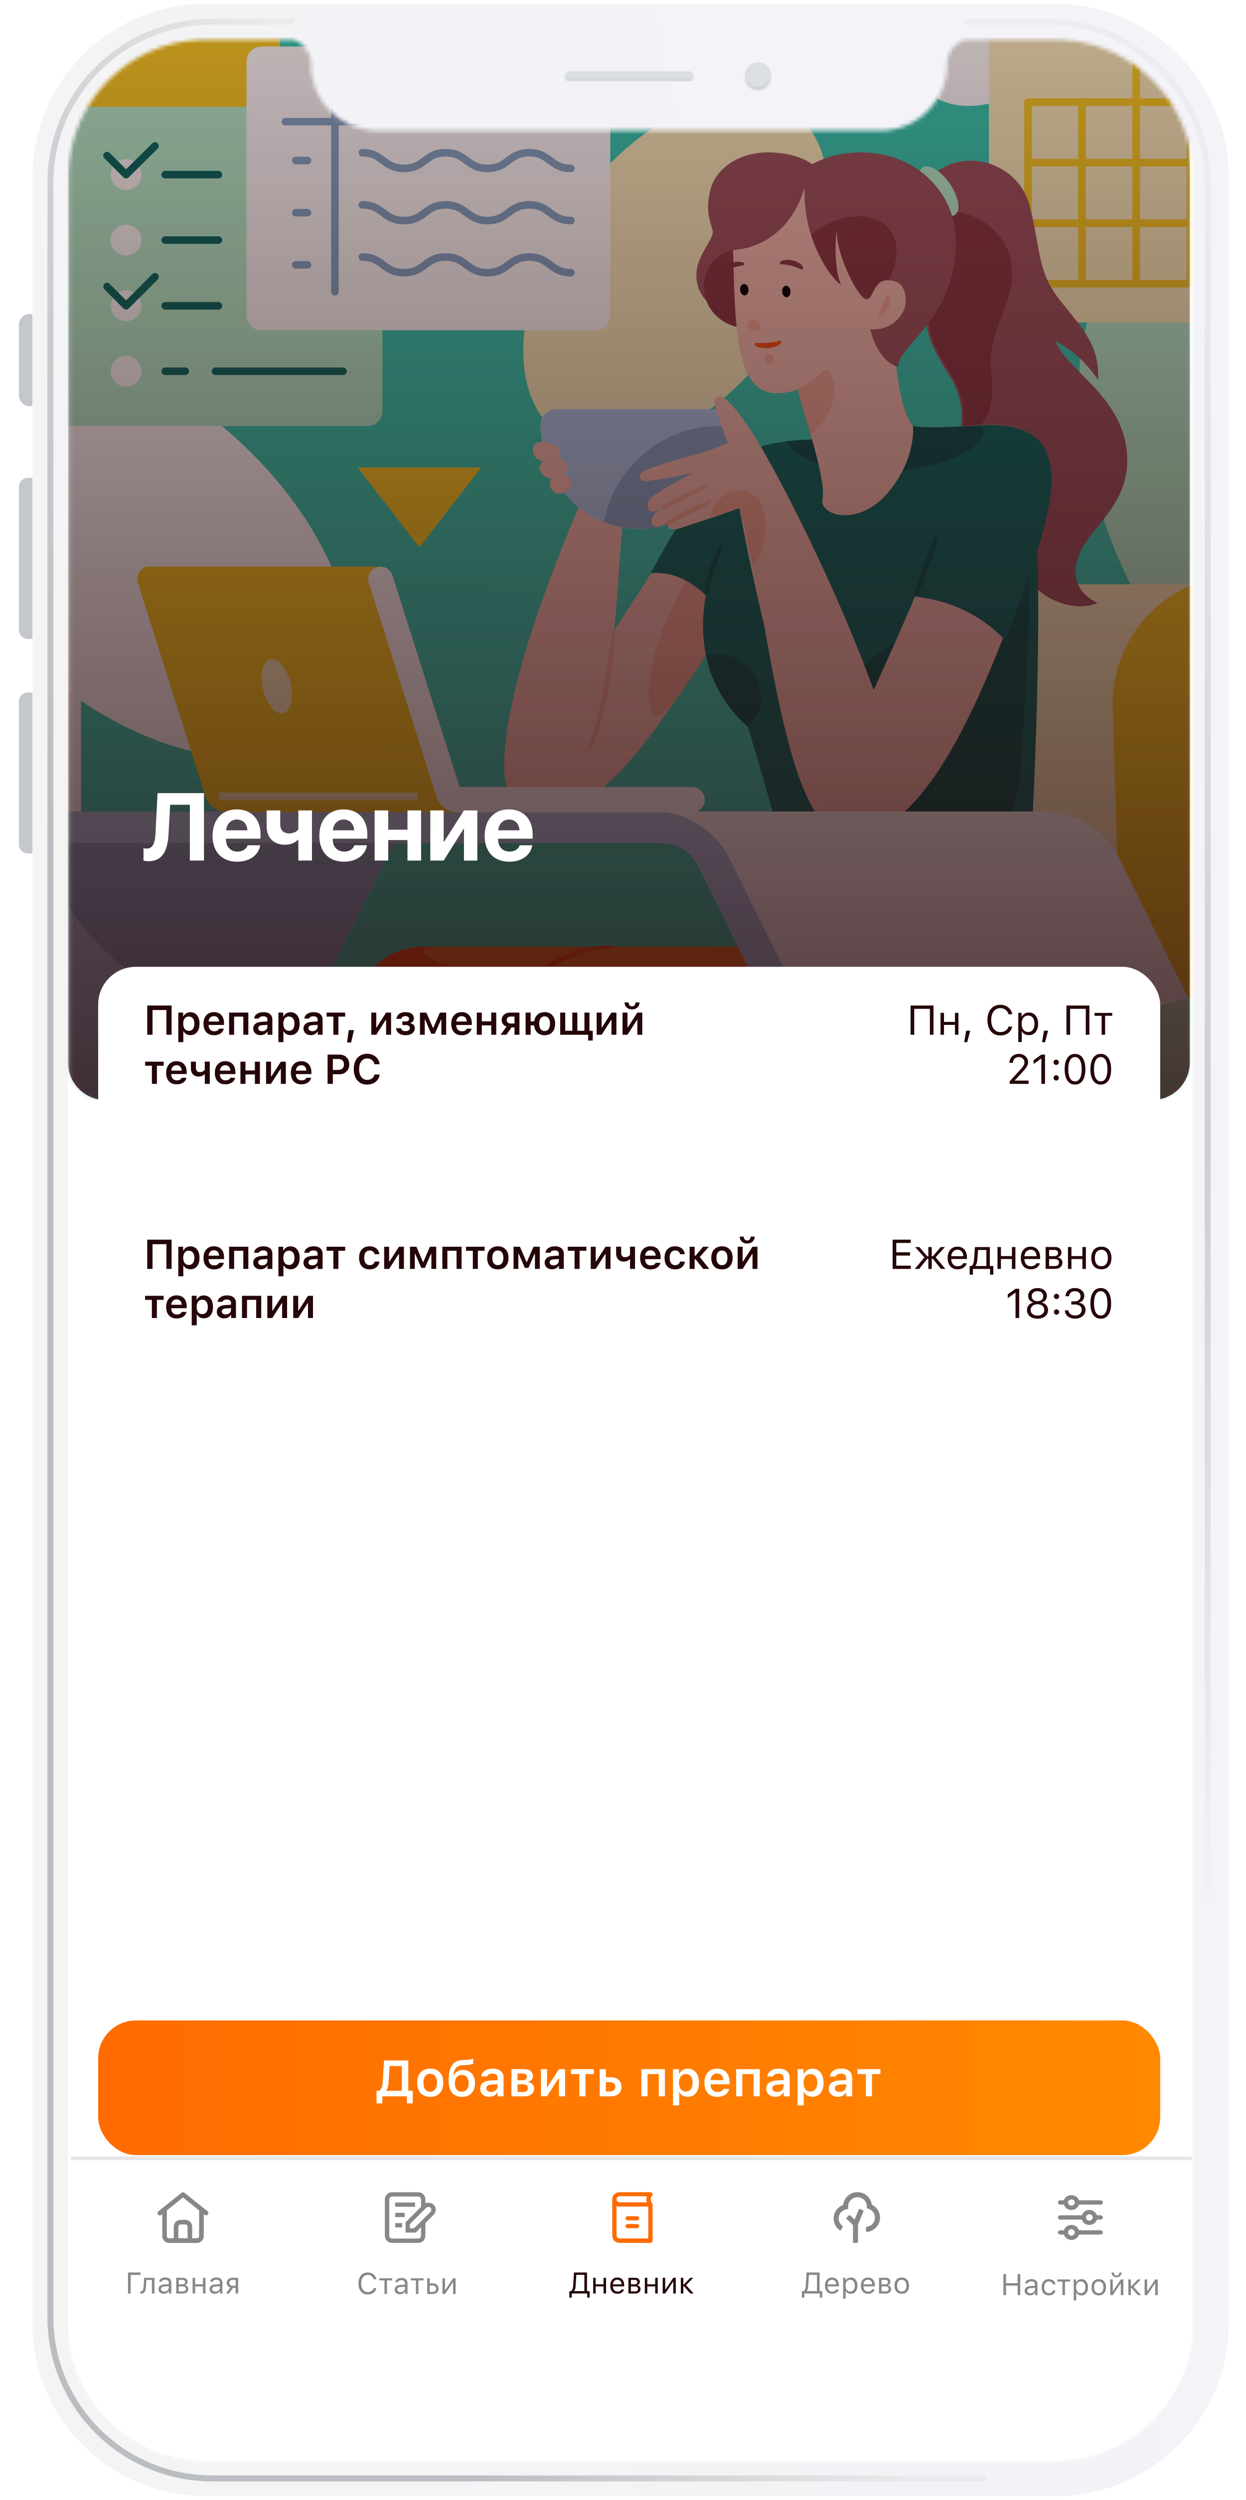 <svg xmlns="http://www.w3.org/2000/svg" xmlns:xlink="http://www.w3.org/1999/xlink" width="330" height="662" fill="none" xmlns:v="https://vecta.io/nano"><style><![CDATA[.B{fill:#878787}.C{fill:#fff}.D{color-interpolation-filters:sRGB}.E{flood-opacity:0}.F{stroke-miterlimit:10}.G{fill:#250608}.H{fill-rule:evenodd}.I{stroke-width:2}.J{stroke-linejoin:round}.K{fill:#face24}.L{fill:#b6f2d1}.M{fill:#893a45}.N{fill:#f6bfb3}.O{fill:#f0a895}.P{stroke-linecap:round}.Q{fill:#c4c8cc}.R{fill:#fcefc0}.S{fill:#accded}.T{fill:#f85314}.U{stroke:#056b63}.V{fill:#ff6b00}]]></style><g filter="url(#C)" class="Q"><path d="M7 86.083a2.98 2.98 0 0 1 2.978-2.978c.548 0 .993.444.993.993v22.488c0 .55-.444.993-.993.993A2.98 2.98 0 0 1 7 104.601V86.083z"/></g><g filter="url(#D)" class="Q"><path d="M7 128.895c0-1.308 1.067-2.37 2.382-2.37h.794c.438 0 .794.354.794.8v41.052c0 .436-.356.8-.794.8h-.794c-1.316 0-2.382-1.06-2.382-2.368v-37.895z"/></g><g filter="url(#E)" class="Q"><path d="M7 185.737c0-1.308 1.067-2.37 2.382-2.37h.794c.438 0 .794.354.794.8v41.053a.79.79 0 0 1-.794.789h-.794C8.067 226 7 224.94 7 223.632v-37.895z"/></g><g filter="url(#F)"><path d="M323.824 146.263a.79.79 0 0 1 .794-.789c1.315 0 2.382 1.06 2.382 2.368v65.526c0 1.308-1.067 2.37-2.382 2.37a.79.79 0 0 1-.794-.79v-68.684z" fill="#e0e0e2"/></g><path d="M279.357 1H54.643C29.208 1 8.588 21.5 8.588 46.8V615.21c0 25.288 20.62 45.79 46.055 45.79h224.714c25.435 0 46.055-20.5 46.055-45.79V46.8c0-25.29-20.62-45.79-46.055-45.79zM18.117 46.8c0-20.057 16.353-36.316 36.526-36.316h23.094c2.736.957 4.698 3.55 4.698 6.598 0 9.655 7.872 17.48 17.583 17.48H233.19c9.71 0 17.583-7.826 17.583-17.48 0-3.048 1.96-5.64 4.697-6.598h23.888c20.173 0 36.526 16.26 36.526 36.316V615.21c0 20.056-16.353 36.315-36.526 36.315H54.643c-20.173 0-36.526-16.26-36.526-36.315V46.8z" fill="url(#N)" class="H"/><g fill="#dce0e3"><rect x="149.634" y="18.869" width="33.938" height="2.158" rx="1.079" stroke="url(#O)"/><path d="M204.217 19.948a3.46 3.46 0 0 1-6.94 0 3.46 3.46 0 0 1 6.94 0z" stroke="url(#P)"/></g><g opacity=".6" filter="url(#G)" class="H"><path d="M276.975 6.526c23.243 0 42.085 18.733 42.085 41.842V613.63c0 23.11-18.842 41.843-42.085 41.843h-57.17v1.578h57.17c24.12 0 43.673-19.44 43.673-43.42V48.368c0-23.98-19.553-43.42-43.673-43.42h-21.542v1.58h21.542z" fill="url(#Q)"/></g><g opacity=".9" filter="url(#H)" class="H"><path d="M56.23 6.526c-23.242 0-42.084 18.733-42.084 41.842V613.63c0 23.11 18.842 41.843 42.084 41.843h204.863v1.578H56.23c-24.12 0-43.672-19.44-43.672-43.42V48.368c0-23.98 19.553-43.42 43.672-43.42h21.542v1.58H56.23z" fill="url(#R)"/></g><mask id="A" mask-type="alpha" maskUnits="userSpaceOnUse" x="18" y="10" width="298" height="642"><path d="M18.166 44.88l-.05 1.9V615.21c0 20.056 16.353 36.315 36.526 36.315h224.714c20.173 0 36.526-16.26 36.526-36.315V46.555c-.127-19.95-16.432-36.08-36.526-36.08H255.47c-2.736.957-4.697 3.55-4.697 6.598 0 9.655-7.872 17.48-17.583 17.48H100.017c-9.71 0-17.583-7.826-17.583-17.48 0-3.048-1.96-5.64-4.698-6.598H54.643c-9.102 0-17.426 3.3-23.82 8.785-2.464 2.11-4.64 4.54-6.467 7.226a35.98 35.98 0 0 0-6.189 18.395z" fill="#000" class="H"/></mask><g mask="url(#A)"><path d="M18 10H324V653H18V10Z" fill="url(#S)"/><g class="C"><path d="M18 10h297.12v528.477H18z"/><use xlink:href="#V" stroke="#f0f0f0"/></g><mask id="B" mask-type="alpha" maskUnits="userSpaceOnUse" x="18" y="10" width="298" height="282"><use xlink:href="#V" stroke="#f0f0f0" class="C"/></mask><g mask="url(#B)"><path d="M319.777-31.176H21.44V303.07h298.336V-31.176z" fill="#33ceb5"/><path d="M204.936 90.99c17.076-23.612 19.293-51.16 4.953-61.53s-39.807.363-56.883 23.975-19.293 51.16-4.953 61.53 39.808-.363 56.883-23.975z" class="R"/><path d="M61.058 45.704c16.22-8.57 17.916-37.2 3.785-63.942S26.108-59.712 9.887-51.14-8.03-13.942 6.102 12.8s38.736 41.474 54.957 32.903z" class="K"/><path d="M293.64.603c12.52-21.44 12.126-44.98-.883-52.577S259.05-48.35 246.53-26.9s-12.126 44.98.883 52.577S281.118 22.043 293.64.603z" class="C"/><path d="M352.437 197.835c16.483-6.945 17.912-40.897 3.19-75.832s-40.017-57.626-56.5-50.68-17.912 40.897-3.19 75.833 40.017 57.625 56.5 50.68z" class="L"/><path d="M86.395 191.713c14.856-16.442 4.095-50.375-24.036-75.79s-62.977-32.7-77.833-16.248-4.095 50.376 24.036 75.79 62.977 32.69 77.833 16.248z" class="C"/><path d="M64.8 110.948c6.446 0 11.67-5.225 11.67-11.67s-5.225-11.67-11.67-11.67-11.67 5.225-11.67 11.67 5.225 11.67 11.67 11.67z" stroke="#fff" stroke-width="3" class="F"/><g class="R"><path d="M326.544-4.795H265.84c-2.2 0-3.936 1.796-3.936 3.936v82.32c0 2.2 1.795 3.936 3.936 3.936h60.703c2.2 0 3.937-1.796 3.937-3.936V-.86c0-2.2-1.796-3.936-3.937-3.936z"/><g stroke="#face24" class="F I J"><path d="M286.628 59.085h-14.364v16.022h14.364V59.085z"/><path d="M286.628 43.063h-14.364v16.022h14.364V43.063z"/><path d="M286.628 27.04h-14.364v16.022h14.364V27.04zm14.295 32.045H286.56v16.022h14.364V59.085z"/><path d="M300.923 43.063H286.56v16.022h14.364V43.063z"/><path d="M300.923 27.04H286.56v16.022h14.364V27.04zm14.365 32.045h-14.365v16.022h14.365V59.085z"/><path d="M315.288 43.063h-14.365v16.022h14.365V43.063z"/><path d="M315.288 27.04h-14.365v16.022h14.365V27.04z"/><path d="M315.288 11.02h-14.365v16.02h14.365V11.02zm14.364 48.065h-14.364v16.022h14.364V59.085z"/><path d="M329.652 43.063h-14.364v16.022h14.364V43.063z"/><path d="M329.652 27.04h-14.364v16.022h14.364V27.04z"/><path d="M329.652 11.02h-14.364V27.04h14.364V11.02z"/></g><path d="M320.605 154.732H212.182v149.996h98.4l10.013-149.996z"/></g><path d="M315.22 155.077c5.317-2.28 11.256 1.588 11.256 7.39V311.91h-27.97l-3.798-124.583c-.414-13.88 7.735-26.726 20.51-32.25z" class="K"/><path d="M268.604 140.23c0 15.953 13.81 21.616 20.855 19.337-7.25-4.144-5.455-11.395-2.624-15.815 3.73-5.73 10.91-11.325 11.188-21.132.552-17.403-17.334-24.447-19.337-33.355 3.246 1.796 7.182 3.798 11.67 9.806-.138-8.425-4.765-12.43-10.497-19.89s-4.765-13.743-7.734-24.86-17.75-15.193-25.483-6.837c0 0 7.39 10.3 2.14 23.55-5.318 13.26-3.246 18.094 3.038 28.038 7.804 12.293-.276 23.756-.276 23.756" fill="#9e5561"/><path d="M268.604 140.23c0 15.953 13.81 21.616 20.855 19.337-7.25-4.144-5.455-11.395-2.624-15.815 3.73-5.732 10.91-11.325 11.188-21.132.552-17.403-17.334-24.447-19.337-33.355 3.246 1.796 7.182 3.798 11.67 9.806-.138-8.425-4.765-12.43-10.497-19.89s-4.765-13.743-7.734-24.86-17.75-15.193-25.483-6.837c0 0 7.39 10.3 2.14 23.55-5.318 13.26-3.246 18.094 3.038 28.038 7.804 12.293-.276 23.756-.276 23.756" stroke="#9e5561" class="F"/><path d="M248.853 71.1c-5.318 13.26-3.246 18.094 3.038 28.038 3.8 6.008 3.8 11.878 2.832 16.23 5.04-1.174 9.047-5.387 7.804-16.23-1.313-12.085 6.077-17.54 5.455-27.97-.552-9.323-9.047-15.538-17.886-15.262.967 4.075 1.105 9.323-1.243 15.193z" class="M"/><path d="M182.28 136.638l-19.613 30.317c1.52-15.262 1.865-30.593 3.315-37.36 2.624-12.223-10.014-1.45-10.014-1.45s-22.444 48.756-22.444 74.584c0 15.538 11.878 12.223 16.78 11.05 11.12-2.693 23.964-19.405 43.853-52.554-.07 0 5.663-51.38-11.878-24.585z" class="N"/><g class="O"><path d="M184.835 148.516c-17 26.38-15.538 49.792-6.284 37.292 9.6-12.983 15.538-24.585 15.538-24.585m-38.397 37.983c.138-1.45.76-2.693 1.174-4.005.207-.622.414-1.313.552-2.003.208-.622.346-1.312.553-2.003l1.795-8 1.313-8.15.62-4.074c.207-1.38.345-2.763.898-4.075h.07c.276 1.45.138 2.763 0 4.144l-.414 4.143c-.277 2.763-.76 5.525-1.244 8.218l-1.933 8.15-1.38 3.937c-.553 1.312-1.036 2.624-2.003 3.66v.07z"/></g><path d="M274 129.387s-15.124-12.707-32.18-16.574c-8.564-1.934-20.925 3.384-25.483 3.522-16.574.7-25.966 1.312-43.99 35.496 0 0 7.044-1.52 14.572 5.8-2.003 11.395-.277 24.654 11.118 34.737 0 0 9.46 30.94 12.086 44.474s61.117 17.403 62.36-2.624 3.936-70.993 1.52-104.832z" fill="#056b63"/><g fill="#035450"><path d="M242.292 166.955c-32.458 18.44-25.345 30.8-19.958 47.996 7.804 24.724 45.924 26.864 48.203-13.604 1.658-29.765 4.35-58.632-2.2-60.013m-81.36 32.182c1.38 6.7 4.696 13.26 11.05 18.922 8.218-7.182 1.243-21.34-11.05-18.922z"/><path d="M191.534 143.475c.138.76-.207 1.312-.346 1.865l-.62 1.726-1.174 3.522-1.105 3.522-.553 1.796c-.207.62-.276 1.174-.828 1.726h-.07c-.346-.7-.138-1.312-.07-1.933s.207-1.243.345-1.865l.967-3.66 1.38-3.522.83-1.658c.345-.552.552-1.174 1.243-1.52z"/></g><path d="M195.608 112.606c-.07 4.42-1.38 9.53-3.936 14.295-4.35 8.218-13.053 13.2-22.306 13.2s-17.956-4.972-22.307-13.2c-2.486-4.696-3.867-9.876-3.936-14.295 0-2.348 1.934-4.282 4.282-4.282h43.852c2.486 0 4.42 1.934 4.35 4.282z" class="S"/><path d="M191.74 126.9c2.417-4.49 3.73-9.392 3.867-13.605-8.632-1.657-18.232.76-25.62 7.32-5.456 4.835-8.84 11.12-10.014 17.61 2.97 1.174 6.147 1.795 9.462 1.795 9.253.07 17.955-4.903 22.306-13.12z" fill="#85a9ca"/><path d="M248.37 141.265c-1.174 6.354-10.98 28.314-16.988 41.436-10.014-27.693-26.588-60.013-32.94-69.336-5.594-8.218-7.666-9.392-9.116-7.803-.898.966 3.453 11.67 3.453 11.67s-3.04 1.588-8.84 3.176c-5.18 1.382-10.91 3.177-13.052 4.144-2.28.967-1.727 3.108.414 2.83a118.3 118.3 0 0 0 12.293-2.21s-6.285 3.246-10.3 5.94c-2.762 1.864-2.417 5.87 1.52 3.73-.138.07-.276.207-.414.276-2.832 1.934-2.417 5.94 1.657 3.66.277-.138.553-.276.83-.483-.414 1.38.553 2.486 3.384 1.52 3.384-1.174 9.392-2.97 15.538-5.318a560.9 560.9 0 0 0 6.561 31.008c4.42 24.792 10.013 54.764 21.477 55.8 18.923 1.657 33.84-29.558 47.03-66.297 8.977-25.068 13.466-44.198-11.602-42.47-6.078.414-10.083.552-12.776.483" class="N"/><g class="O"><path d="M174.96 134.774c.277-.7.83-.898 1.313-1.243s.966-.622 1.45-.898c.967-.622 2.003-1.105 3.038-1.658l3.108-1.45 1.588-.62c.553-.207 1.036-.484 1.727-.346l.07.07c-.345.622-.83.83-1.38 1.174l-1.52.83-3.038 1.6-3.108 1.52c-.552.207-1.036.483-1.588.7s-1.036.553-1.727.415l.07-.07zm1.173 4.006c.277-.7.83-.898 1.313-1.243s.966-.62 1.45-.898c.967-.62 2.003-1.105 3.038-1.657l3.108-1.45 1.6-.622c.552-.207 1.035-.483 1.726-.345l.07.07c-.345.62-.83.83-1.38 1.174l-1.52.83-3.04 1.588-3.108 1.52c-.552.207-1.036.484-1.588.7s-1.036.552-1.727.414l.07-.07zm12.087-1.52l7.665-2.763s1.6 6.285 3.453 15.124c4.006-2.486 4.213-13.742 1.865-16.988-3.868-5.387-13.26-1.727-12.983 4.627z"/></g><g class="N"><path d="M148.303 120.478c.414-2.07-1.52-2.9-3.453-3.315-1.865-.345-3.73-.207-3.73 1.934.07 4.35 6.768 3.59 7.183 1.38z"/><path d="M150.305 123.38c-.345-2.072-2.486-2.14-4.42-1.796s-3.59 1.105-2.763 3.177c1.59 3.936 7.597.83 7.182-1.38z"/><path d="M151.272 128.558c.276-2.07-.83-3.245-2.762-2.9s-3.315 1.036-2.763 3.177c.76 3.038 5.25 1.933 5.525-.277z"/></g><path d="M248.37 141.265c-.552 2.97-2.97 9.392-6.077 16.713 11.257 1.174 19.268 6.49 23.895 11.602 1.864-4.696 3.66-9.53 5.455-14.503 8.978-25.068 12.776-44.198-12.292-42.47-15.193 1.036-17.54.207-17.54.207" fill="#056b63"/><g fill="#035450"><path d="M232.693 125.036c25.966-1.036 32.25-12.43 25.068-12.223l-.138-.07c-11.602.76-14.917.276-15.676.138-.07 0-.138 0-.207-.07-8.564-1.934-20.925 3.384-25.483 3.522-2.832.138-5.387.207-7.873.483 1.657 4.213 10.842 8.702 24.3 8.218zm15.677 16.23c.208.83-.07 1.52-.276 2.28l-.62 2.14-1.382 4.213-1.588 4.143-.898 2.003c-.345.7-.552 1.38-1.243 1.864l-.07-.07c-.138-.828.207-1.52.415-2.2l.7-2.14 1.45-4.213 1.52-4.144.828-2.07c.277-.7.484-1.38 1.105-2.003l.07.207z"/></g><path d="M252.963 56.862c1.598-1.11.954-4.802-1.438-8.25s-5.627-5.34-7.225-4.232-.954 4.802 1.438 8.25 5.627 5.34 7.225 4.232z" class="L"/><use xlink:href="#W" fill="#9e5561"/><use xlink:href="#W" stroke="#9e5561" class="F"/><g class="M"><path d="M194.158 66.198c-9.53 1.934-10.843 15.814-.553 19.9s9.807-17.886 9.807-17.886l-9.254-2.003zm18.508-2.278c13.88-13.2 32.25-5.525 21.615 12.293s-24.654-3.384-24.654-3.384l3.04-8.9z"/></g><path d="M222.748 75.383c-1.312-2.555-1.864-9.6-1.105-14.78-.552 5.663 4.973 17.127 7.32 18.44s2.002-4.834 6.008-4.834c3.867 0 4.903 2.348 4.903 5.732 0 3.108-3.66 7.804-9.392 7.25 0 0 1.588 7.735 6.906 9.876 0 0 1.036 11.74 4.42 15.815 0 0 .897 8.15-6.147 16.988-8.01 10.083-18.853 6.63-17.817 2.28 1.174-5.524-6.284-26.45-6.422-29.074-1.796.69-3.8 1.105-6.01 1.036-10.98-.138-10.704-19.267-11.256-37.913 0 0 14.157 0 18.99-16.712-.76 13.536 6.906 24.378 9.6 25.897z" class="N"/><g class="O"><path d="M199.9 87.537c3.315 0 .7-3.867-1.036-2.762s-.7 2.762 1.036 2.762zm3.788 8.91a1.312 1.312 0 1 0 0-2.624 1.312 1.312 0 1 0 0 2.624z"/></g><path d="M208.384 78.697c.608-.05 1.044-.77.974-1.607s-.62-1.472-1.23-1.42-1.044.77-.974 1.607.62 1.472 1.23 1.42z" fill="#000203"/><path d="M206.52 69.582c.208-.483.484-.483.76-.62.276-.07.622-.138.898-.138.62-.07 1.174 0 1.795.138s1.174.345 1.658.69c.276.138.483.345.7.622.208.207.484.483.277.967l-.07.07c-.553.07-.622-.138-.898-.207-.207-.138-.484-.207-.69-.276a10.93 10.93 0 0 0-1.381-.483c-.483-.138-.967-.207-1.52-.276-.276 0-.484-.07-.76-.07-.276-.07-.483.07-.83-.345l.07-.07z" class="M"/><path d="M197.262 78.214c.608-.05 1.044-.77.973-1.607s-.62-1.472-1.228-1.42-1.044.77-.974 1.607.62 1.472 1.23 1.42z" fill="#000203"/><path d="M199.9 90.92c.276-.07.345-.138.552-.138.138 0 .276 0 .415.07h.828l1.727-.07 1.657-.207c.276-.07.553-.07.83-.207.276-.07.483-.207.967 0l.07.07c0 .552-.346.69-.622.83-.276.207-.552.345-.898.483-.62.276-1.312.345-1.933.414s-1.312 0-1.934-.07c-.345-.07-.62-.138-.967-.276-.138-.07-.345-.138-.483-.207-.138-.207-.276-.345-.207-.69z" class="T"/><path d="M191.257 71.723c-.07-.276 0-.414 0-.552.07-.138.208-.207.277-.345.207-.207.414-.414.7-.552.484-.345 1.036-.553 1.59-.69s1.105-.276 1.657-.276c.276 0 .553 0 .83.07s.62 0 .83.483v.07c-.346.414-.553.345-.76.414l-.76.138-1.45.345a10.97 10.97 0 0 0-1.381.484c-.207.07-.415.207-.69.276-.138.138-.276.345-.83.138z" class="M"/><g class="O"><path d="M217.914 98.24c-1.795 1.727-4.074 3.8-6.56 4.765.07 1.243 1.726 6.354 3.315 12.086 9.875-7.804 5.8-19.337 3.245-16.85zm14.986-15.4c.76-1.934 2.003-4.903 2.486-4.903.415 0 .83 2.28-.483 4.144-1.243 1.727-2.693 2.417-2.003.76z"/></g><path d="M-1.003 227.382c3.798-7.666 11.602-12.5 20.096-12.5h103.243c-8.494 0-16.298 4.834-20.096 12.5l-65.468 132.1 7.458 3.73H-59.013l-7.458-3.73 65.468-132.1z" class="S"/><path d="M111.77 217.576H8.527c8.08 37.084 43.507 53.244 68.714 60.08l24.93-50.275c2.14-4.282 5.525-7.666 9.6-9.806z" fill="#85a9ca"/><path d="M177.308 250.655h-65.26c-7.666 0-14.572 4.834-17.196 12.085-6.146 17.127-16.85 46.477-17.54 46.477-1.036 0 125.826 0 125.826 0" class="T"/><g fill="#f87a26"><path d="M174.545 264.33c-52.278-2.486-71.82-13.674-58.286-13.674h53.176"/><path d="M223.715 250.655h-60.9c-10.704 0-20.718 5.317-26.726 14.157l-31.008 44.405c-1.035 0 144.54 0 144.54 0"/></g><g class="T"><path d="M155.76 309.217c1.174-27.693 30.87-48.4 56.698-32.043s23.825 34.4 23.825 34.4m-73.478-60.84c-.552.276-1.036.345-1.588.414l-1.6.207-1.588.277-1.52.345c-2.072.483-4.075 1.105-6.008 1.934s-3.8 1.795-5.594 2.97l-1.312.898-1.312.967-1.243.967c-.415.345-.83.62-1.382.828l-.07-.07c.207-.552.553-.967.898-1.38s.76-.76 1.174-1.174l1.243-1.105 1.312-.967c1.796-1.312 3.73-2.348 5.732-3.176s4.144-1.52 6.285-1.865l1.657-.207 1.657-.138 1.658-.07c.552.07 1.105.138 1.657.345h-.07z"/></g><path d="M258.66 359.492l-65.468-132.1c-3.798-7.666-11.602-12.5-20.096-12.5H1.137v8.356H173.51c7.527 0 9.806 2.9 12.085 7.528L251.2 363.152l7.458-3.66z" class="S"/><path d="M100.1 150.036H38.913c-1.865.414-2.97 2.348-2.417 4.212l17.886 56.56c.76 2.486 3.108 4.212 5.732 4.212h61.6L100.1 150.036z" class="K"/><path d="M183.246 208.39h-61.53l-17.748-55.938c-.553-1.658-2.2-2.763-3.868-2.348-1.864.414-2.97 2.348-2.417 4.212l17.886 56.56c.76 2.486 3.108 4.213 5.732 4.213h62.085c1.933 0 3.453-1.658 3.245-3.592-.138-1.864-1.657-3.107-3.384-3.107z" class="C"/><path d="M110.596 210.877H58.042" stroke="#fcefc0" class="F I"/><path d="M75.03 188.845c2-.487 2.85-4.066 1.895-7.994s-3.35-6.72-5.353-6.232-2.85 4.065-1.895 7.994 3.35 6.718 5.353 6.232z" class="R"/><path d="M296.434 227.382c-3.798-7.666-11.6-12.5-20.096-12.5H173.095c8.494 0 16.298 4.834 20.096 12.5l65.468 132.1-7.458 3.73h103.243l7.46-3.73-65.47-132.1z" class="C"/><path d="M97.337 28.284h-88.8v84.53h88.8c2.2 0 3.936-1.796 3.936-3.936V32.22a3.89 3.89 0 0 0-3.936-3.936z" class="L"/><g class="F I J P U"><path d="M43.747 46.24h14.088M43.747 63.574h14.088M43.747 80.977h14.088m-.76 17.323h33.77m-47.098 0h5.318"/></g><path d="M33.388 50.314c2.25 0 4.075-1.824 4.075-4.075s-1.824-4.075-4.075-4.075S29.314 44 29.314 46.24s1.824 4.075 4.074 4.075z" class="C"/><path d="M28.347 41.2l5.04 5.04 7.666-7.596" class="F I J P U"/><g class="C"><path d="M33.388 67.648c2.25 0 4.075-1.824 4.075-4.075S35.638 59.5 33.388 59.5s-4.074 1.824-4.074 4.075 1.824 4.075 4.074 4.075z"/><use xlink:href="#X"/></g><path d="M28.347 75.866l5.04 5.1 7.666-7.666" class="F I J P U"/><g class="C"><use xlink:href="#X" y="17.335"/><path d="M157.695 12.332H69.23c-2.2 0-3.936 1.796-3.936 3.936v67.264c0 2.2 1.796 3.936 3.936 3.936h88.465c2.2 0 3.936-1.796 3.936-3.936V16.337c.07-2.2-1.726-4.005-3.936-4.005z"/></g><g stroke="#85a9ca" class="F I J P"><path d="M88.704 22.7v54.557"/><path d="M75.583 32.22h75.758"/><use xlink:href="#Y"/><path d="M78.346 42.5h3.108m14.502 11.75c5.524 0 5.524 4.143 11.05 4.143s5.525-4.143 11.05-4.143 5.524 4.143 11.05 4.143 5.525-4.143 11.05-4.143 5.525 4.143 11.05 4.143m-72.86-2.07h3.108"/><use xlink:href="#Y" y="27.622"/><path d="M78.346 70.134h3.108"/></g><path d="M111.08 144.925l16.367-21.132H94.713l16.367 21.132z" class="K"/><path d="M180.484-4.588c5.317 0 5.317 13.812 10.704 13.812 5.318 0 5.318-13.812 10.704-13.812 5.318 0 5.318 13.812 10.704 13.812S217.914-4.588 223.3-4.588" stroke="#fff" stroke-width="3" class="F"/><path d="M325.522 342.174c29.204-19.243 43.403-49.223 31.715-66.962s-44.84-16.52-74.043 2.724-43.402 49.223-31.714 66.962 44.84 16.52 74.042-2.724z" class="L"/></g><path d="M18 281.274c0 5.522 4.477 10 10 10h277.12c5.523 0 10-4.478 10-10V10H18v271.274z" fill="url(#T)"/><g filter="url(#I)" class="C"><rect x="26" y="251" width="281.274" height="52.293" rx="10"/></g><g class="G"><path d="M45.455 274h-1.38v-6.547H40.4V274H39v-7.75h6.445V274z"/><use xlink:href="#Z"/><use xlink:href="#a"/><path d="M64.44 274v-4.812h-2.433V274h-1.332v-5.876h5.097V274H64.44zm4.97-.95c.4 0 .736-.114 1.004-.343a1.09 1.09 0 0 0 .403-.86v-.467l-1.327.086c-.73.046-1.096.3-1.096.795a.69.69 0 0 0 .28.58c.187.143.435.2.736.2zm-.392 1.048c-.573 0-1.04-.16-1.402-.484s-.542-.748-.542-1.278.2-.945.575-1.246.938-.473 1.654-.516l1.515-.1V270c0-.3-.095-.512-.285-.666s-.464-.23-.822-.23c-.308 0-.562.054-.763.16s-.33.254-.392.45H67.3c.054-.52.304-.93.752-1.235s1.026-.462 1.724-.462c.752 0 1.332.174 1.74.52s.618.834.618 1.46V274H70.85v-.806h-.1a1.72 1.72 0 0 1-.709.666c-.304.158-.648.237-1.03.237z"/><use xlink:href="#b"/><path d="M82.715 273.05c.4 0 .736-.114 1.004-.343a1.09 1.09 0 0 0 .403-.86v-.467l-1.327.086c-.73.046-1.096.3-1.096.795a.69.69 0 0 0 .28.58c.187.143.435.2.736.2zm-.392 1.048c-.573 0-1.04-.16-1.402-.484s-.542-.748-.542-1.278.2-.945.575-1.246.938-.473 1.654-.516l1.515-.1V270c0-.3-.095-.512-.285-.666s-.464-.23-.822-.23c-.308 0-.562.054-.763.16s-.33.254-.392.45h-1.257c.054-.52.304-.93.752-1.235s1.026-.462 1.724-.462c.752 0 1.332.174 1.74.52s.618.834.618 1.46V274h-1.284v-.806h-.1a1.72 1.72 0 0 1-.709.666c-.304.158-.648.237-1.03.237zm9.1-5.974v1.064h-1.8V274h-1.332v-4.812h-1.8v-1.064h4.952zm1.588 7.922h-1.1l.456-3.287h1.38L93 276.046zM99.656 274H98.34v-5.876h1.316v3.9h.1l2.503-3.9h1.316V274h-1.316v-3.916h-.1L99.656 274zm7.742.118c-.684 0-1.258-.157-1.724-.472s-.72-.778-.773-1.386h1.3c.064.254.198.447.402.58s.473.193.795.193c.355 0 .632-.07.833-.215s.3-.343.3-.6c0-.52-.376-.78-1.128-.78h-.843v-.95h.816c.637 0 .956-.236.956-.7 0-.215-.08-.388-.242-.52s-.4-.2-.714-.2c-.308 0-.56.065-.757.194s-.308.306-.344.53h-1.273c.057-.55.294-.986.7-1.305s.968-.483 1.66-.483c.72 0 1.276.147 1.67.44a1.41 1.41 0 0 1 .59 1.203c0 .294-.084.548-.253.763s-.38.356-.65.424v.097c.37.1.65.25.838.478.194.23.3.5.3.838 0 .566-.222 1.02-.666 1.36s-1.038.5-1.794.5zm5.1-.118h-1.273v-5.876h1.697l1.74 4.044h.097l1.745-4.044h1.665V274h-1.278v-3.996h-.097l-1.622 3.722h-.956l-1.616-3.722h-.102V274zm9.767-4.936a1.32 1.32 0 0 0-.983.392c-.258.262-.4.607-.43 1.037h2.767c-.015-.437-.144-.785-.387-1.042s-.566-.387-.967-.387zm1.364 3.32h1.263a2.04 2.04 0 0 1-.887 1.273c-.462.308-1.036.462-1.724.462-.863 0-1.54-.268-2.035-.806s-.736-1.283-.736-2.23.247-1.693.74-2.245 1.167-.832 2.02-.832c.838 0 1.494.263 1.966.8s.715 1.248.715 2.176v.43h-4.104v.07c.018.5.158.88.42 1.166s.616.424 1.053.424c.673 0 1.1-.226 1.3-.677zm2.65 1.616v-5.876h1.332v2.32h2.487v-2.32h1.332V274h-1.332v-2.492h-2.487V274h-1.332zm8.983-2.976h1v-1.842h-1c-.322 0-.58.086-.773.258s-.285.4-.285.693c0 .26.097.476.3.644s.45.247.768.247zm1 2.976v-1.966h-.768L134.12 274h-1.525l1.573-2.197c-.4-.114-.716-.32-.945-.617a1.7 1.7 0 0 1-.344-1.059c0-.615.206-1.102.618-1.46s.967-.543 1.654-.543h2.423V274h-1.3zm7.977.118c-.795 0-1.436-.23-1.923-.687s-.768-1.103-.843-1.923h-.934V274h-1.333v-5.876h1.333v2.32h.956c.103-.77.397-1.368.88-1.794s1.105-.644 1.864-.644c.863 0 1.544.272 2.04.816s.747 1.288.747 2.24-.25 1.704-.747 2.245-1.174.8-2.04.8zm-1.058-1.622c.247.337.598.505 1.053.505s.806-.168 1.053-.505.37-.815.37-1.434-.125-1.092-.376-1.43-.596-.5-1.047-.5a1.25 1.25 0 0 0-1.053.5c-.25.33-.37.813-.37 1.43s.124 1.098.37 1.434zm13.813 3.034h-1.225V274h-7.4v-5.876h1.332v4.813h1.875v-4.813h1.332v4.813h1.874v-4.813h1.332v4.813h.88v2.594zm2.345-1.53h-1.316v-5.876h1.316v3.9h.1l2.503-3.9h1.316V274h-1.316v-3.916h-.092l-2.5 3.916zm6.088-8.562h1.053c.003.298.087.545.252.742a.83.83 0 0 0 .666.295c.276 0 .496-.098.66-.295s.256-.444.263-.742h1.047c0 .538-.182.978-.548 1.322s-.836.515-1.423.515-1.063-.17-1.43-.515-.542-.784-.542-1.322zm.763 8.562h-1.316v-5.876h1.316v3.9h.1l2.503-3.9h1.316V274h-1.316v-3.916h-.092L166.18 274zm-122.83 7.124v1.064h-1.8V287h-1.332v-4.812h-1.8v-1.064h4.952z"/><use xlink:href="#c"/><path d="M55.574 287h-1.332v-2.546h-.1c-.4.405-.9.607-1.558.607-.623 0-1.117-.193-1.482-.58s-.542-.913-.542-1.568v-1.8h1.33v1.638c0 .355.1.634.274.838s.433.3.752.3c.34 0 .618-.066.833-.2s.376-.277.483-.435v-2.143h1.332V287zm4.09-4.936a1.32 1.32 0 0 0-.983.392c-.258.262-.4.607-.43 1.037h2.766c-.014-.437-.143-.785-.387-1.042s-.566-.387-.967-.387zm1.364 3.32h1.262a2.04 2.04 0 0 1-.886 1.273c-.462.308-1.037.462-1.724.462-.863 0-1.54-.268-2.036-.806s-.736-1.283-.736-2.23.247-1.693.74-2.245 1.167-.832 2.02-.832c.838 0 1.493.263 1.966.8s.714 1.248.714 2.176v.43h-4.104v.07c.018.5.158.88.42 1.166s.616.424 1.053.424c.673 0 1.1-.226 1.3-.677zM63.68 287v-5.876h1.332v2.32H67.5v-2.32h1.332V287H67.5v-2.492h-2.487V287H63.68zm8.1 0h-1.316v-5.876h1.316v3.9h.1l2.503-3.9h1.316V287h-1.316v-3.916h-.1L71.77 287zm8.007-4.936a1.32 1.32 0 0 0-.983.392c-.258.262-.4.607-.43 1.037h2.766c-.014-.437-.143-.785-.387-1.042s-.566-.387-.967-.387zm1.364 3.32h1.262a2.04 2.04 0 0 1-.886 1.273c-.462.308-1.037.462-1.724.462-.863 0-1.54-.268-2.036-.806s-.736-1.283-.736-2.23.247-1.693.74-2.245 1.167-.832 2.02-.832c.838 0 1.493.263 1.966.8s.714 1.248.714 2.176v.43h-4.1v.07c.018.5.158.88.42 1.166s.616.424 1.053.424c.673 0 1.1-.226 1.3-.677zm5.62-6.134h3.126c.773 0 1.4.24 1.88.725s.725 1.115.725 1.896c0 .766-.25 1.4-.747 1.87s-1.133.72-1.918.72h-1.68V287H86.76v-7.75zm1.386 1.16v2.9h1.37c.498 0 .883-.125 1.155-.376s.414-.605.414-1.063c0-.473-.136-.835-.408-1.085s-.654-.376-1.155-.376h-1.375zm9.106 6.783c-1.1 0-1.968-.363-2.605-1.1s-.956-1.722-.956-2.976c0-1.26.317-2.254.95-2.98s1.506-1.1 2.605-1.1c.88 0 1.628.26 2.24.78a2.89 2.89 0 0 1 1.042 1.987h-1.365a1.86 1.86 0 0 0-.666-1.112c-.346-.276-.764-.418-1.252-.418a1.85 1.85 0 0 0-1.563.762c-.383.508-.575 1.194-.575 2.068s.192 1.565.575 2.073.906.763 1.568.763c.5 0 .9-.127 1.257-.38a1.69 1.69 0 0 0 .661-1.037h1.364c-.093.795-.44 1.436-1.042 1.923s-1.348.73-2.24.73zM247.237 274h-.956v-6.87h-4.147V274h-.972v-7.75h6.075V274zm1.855 0v-5.8h.924v2.395h2.9V268.2h.924v5.8h-.924v-2.62h-2.9V274h-.924zm7.078 1.97h-.806l.516-3.056h1.085l-.795 3.056zm8.78-1.787c-1.053 0-1.887-.364-2.503-1.1s-.92-1.715-.92-2.965.307-2.238.92-2.964 1.445-1.096 2.497-1.096c.817 0 1.515.233 2.095.698s.928 1.073 1.042 1.82h-.983c-.13-.5-.386-.897-.773-1.187s-.847-.44-1.38-.44c-.744 0-1.335.285-1.772.854s-.65 1.34-.65 2.315.22 1.746.655 2.315 1.028.85 1.773.85c.54 0 1.002-.13 1.386-.387a1.82 1.82 0 0 0 .762-1.063h.983a2.65 2.65 0 0 1-1.047 1.708c-.57.426-1.26.634-2.084.634zm7.555-6.075c.738 0 1.327.272 1.768.816s.666 1.27.666 2.18-.222 1.633-.666 2.18-1.034.816-1.768.816c-.4 0-.777-.084-1.095-.252s-.557-.412-.715-.72h-.086v2.804h-.923V268.2h.88v.967h.086a2.05 2.05 0 0 1 .768-.784c.33-.2.692-.285 1.085-.285zm-.22 5.162c.53 0 .946-.192 1.246-.575s.45-.913.45-1.6-.15-1.207-.45-1.6-.7-.575-1.24-.575c-.523 0-.94.196-1.247.586s-.46.913-.46 1.58.152 1.2.456 1.58.723.586 1.246.586zm4.5 2.7h-.806l.516-3.056h1.085l-.795 3.056zM288.52 274h-.956v-6.87h-4.147V274h-.972v-7.75h6.075V274zm6.05-5.8v.773h-1.88V274h-.923v-5.017h-1.88v-.773h4.683zm-27.22 13.23c0-.687.233-1.253.698-1.697s1.064-.666 1.784-.666c.694 0 1.276.2 1.745.628a1.99 1.99 0 0 1 .71 1.547c0 .405-.114.802-.344 1.193s-.66.925-1.294 1.606l-1.864 2.003v.086h3.63v.87H267.4v-.666l2.68-2.927c.497-.54.83-.953.993-1.236a1.74 1.74 0 0 0 .247-.891c0-.387-.146-.7-.44-.972s-.648-.398-1.074-.398c-.455 0-.822.14-1.1.42s-.42.646-.42 1.1v.006h-.935v-.006zm8.45 5.57v-6.676h-.086l-1.97 1.428v-1.02l2.062-1.482h.962V287h-.967zm3.93-.886c-.2 0-.355-.068-.494-.204s-.204-.305-.204-.494a.68.68 0 0 1 .698-.699.68.68 0 0 1 .494.204.67.67 0 0 1 .204.495c0 .195-.068.354-.204.494s-.3.204-.494.204zm0-4.13c-.2 0-.355-.068-.494-.204s-.204-.304-.204-.494a.68.68 0 0 1 .698-.698.68.68 0 0 1 .494.204.67.67 0 0 1 .204.494c0 .194-.068.355-.204.494a.66.66 0 0 1-.494.204zm4.992 5.2c-.873 0-1.55-.355-2.03-1.064s-.72-1.708-.72-2.997c0-1.278.242-2.274.725-2.986a2.31 2.31 0 0 1 2.025-1.069c.863 0 1.535.358 2.014 1.074s.726 1.715.726 2.997-.24 2.28-.72 2.987-1.15 1.058-2.02 1.058zm-1.32-1.676c.308.555.748.832 1.32.832s1-.275 1.3-.827.456-1.352.456-2.4c0-1.028-.154-1.82-.462-2.374s-.74-.832-1.305-.832-1.004.28-1.316.837-.462 1.345-.462 2.37c0 1.035.153 1.83.457 2.385zm8.138 1.676c-.874 0-1.55-.355-2.03-1.064s-.72-1.708-.72-2.997c0-1.278.242-2.274.725-2.986a2.31 2.31 0 0 1 2.025-1.07c.867 0 1.534.358 2.014 1.074s.725 1.715.725 2.997-.24 2.28-.72 2.987-1.15 1.058-2.02 1.058zm-1.32-1.676c.308.555.748.832 1.32.832s1-.275 1.3-.827.456-1.352.456-2.4c0-1.028-.154-1.82-.462-2.374s-.74-.832-1.305-.832-1.004.28-1.316.837-.462 1.345-.462 2.37c0 1.035.152 1.83.457 2.385z"/></g><g filter="url(#J)" class="C"><rect x="26" y="313" width="281.274" height="52.293" rx="10"/></g><g class="G"><path d="M45.455 336h-1.38v-6.547H40.4V336H39v-7.75h6.445V336z"/><use xlink:href="#Z" y="62"/><use xlink:href="#a" y="62"/><path d="M64.44 336v-4.812h-2.433V336h-1.332v-5.876h5.097V336H64.44zm4.97-.95c.4 0 .736-.114 1.004-.343a1.09 1.09 0 0 0 .403-.86v-.467l-1.327.086c-.73.046-1.096.3-1.096.795a.69.69 0 0 0 .28.58c.187.143.435.2.736.2zm-.392 1.048c-.573 0-1.04-.16-1.402-.484s-.542-.748-.542-1.278.2-.945.575-1.246.938-.473 1.654-.516l1.515-.1V332c0-.3-.095-.512-.285-.666s-.464-.23-.822-.23c-.308 0-.562.054-.763.16s-.33.254-.392.45H67.3c.054-.52.304-.93.752-1.235s1.026-.462 1.724-.462c.752 0 1.332.174 1.74.52s.618.834.618 1.46V336H70.85v-.806h-.1a1.72 1.72 0 0 1-.709.666c-.304.158-.648.237-1.03.237z"/><use xlink:href="#b" y="62"/><path d="M82.715 335.05c.4 0 .736-.114 1.004-.343a1.09 1.09 0 0 0 .403-.86v-.467l-1.327.086c-.73.046-1.096.3-1.096.795a.69.69 0 0 0 .28.58c.187.143.435.2.736.2zm-.392 1.048c-.573 0-1.04-.16-1.402-.484s-.542-.748-.542-1.278.2-.945.575-1.246.938-.473 1.654-.516l1.515-.1V332c0-.3-.095-.512-.285-.666s-.464-.23-.822-.23c-.308 0-.562.054-.763.16s-.33.254-.392.45h-1.257c.054-.52.304-.93.752-1.235s1.026-.462 1.724-.462c.752 0 1.332.174 1.74.52s.618.834.618 1.46V336h-1.284v-.806h-.1a1.72 1.72 0 0 1-.709.666c-.304.158-.648.237-1.03.237zm9.1-5.974v1.064h-1.8V336h-1.332v-4.812h-1.8v-1.064h4.952zm9.056 1.976h-1.267a1.19 1.19 0 0 0-.43-.709c-.222-.18-.5-.27-.865-.27-.458 0-.816.168-1.074.505s-.38.8-.38 1.418c0 .616.13 1.096.387 1.44a1.26 1.26 0 0 0 1.069.516c.347 0 .632-.08.854-.242s.372-.394.44-.698h1.267c-.075.627-.338 1.126-.8 1.5s-1.037.558-1.767.558c-.884 0-1.574-.27-2.068-.8s-.74-1.294-.74-2.26c0-.956.247-1.7.74-2.234s1.182-.806 2.063-.806c.738 0 1.33.2 1.778.575s.713.886.784 1.52zm2.58 3.9h-1.316v-5.876h1.316v3.9h.1l2.503-3.9h1.316V336h-1.316v-3.916h-.1L103.06 336zm6.8 0h-1.273v-5.876h1.697l1.74 4.044h.096l1.746-4.044h1.665V336h-1.278v-3.996h-.097l-1.622 3.722h-.956l-1.617-3.722h-.102V336zm11.06 0v-4.812h-2.433V336h-1.332v-5.876h5.097V336h-1.332zm7.443-5.876v1.064h-1.8V336h-1.332v-4.812h-1.8v-1.064h4.952zm2.41 4.372c.254.337.614.505 1.08.505s.824-.168 1.075-.505.38-.818.38-1.434-.127-1.1-.38-1.43-.613-.5-1.075-.5-.825.17-1.08.5-.382.817-.382 1.43.128 1.094.382 1.434zm1.08 1.622c-.88 0-1.572-.27-2.073-.8s-.752-1.293-.752-2.245c0-.945.253-1.7.757-2.234s1.195-.822 2.068-.822 1.567.272 2.068.816.758 1.3.758 2.24-.253 1.7-.758 2.245-1.2.8-2.068.8zm5.432-.118h-1.273v-5.876h1.698l1.74 4.044h.097l1.745-4.044h1.665V336h-1.278v-3.996h-.097l-1.622 3.722h-.956l-1.617-3.722h-.102V336zm9.31-.95c.4 0 .736-.114 1.005-.343s.402-.52.402-.86v-.467l-1.326.086c-.73.046-1.096.3-1.096.795a.69.69 0 0 0 .28.58c.187.143.435.2.736.2zm-.392 1.048c-.573 0-1.04-.16-1.402-.484s-.542-.748-.542-1.278.2-.945.575-1.246.938-.473 1.654-.516l1.514-.1V332c0-.3-.094-.512-.284-.666s-.464-.23-.822-.23c-.308 0-.562.054-.763.16s-.33.254-.392.45h-1.257a1.64 1.64 0 0 1 .752-1.235c.452-.308 1.026-.462 1.724-.462.752 0 1.332.174 1.74.52s.617.834.617 1.46V336h-1.283v-.806h-.092c-.164.283-.4.505-.7.666s-.648.237-1.03.237zm9.102-5.974v1.064h-1.8V336h-1.333v-4.812h-1.8v-1.064h4.953zm2.468 5.876h-1.316v-5.876h1.316v3.9h.1l2.503-3.9h1.316V336h-1.316v-3.916h-.1L157.783 336zm10.422 0h-1.332v-2.546h-.1c-.4.405-.9.607-1.558.607-.623 0-1.117-.193-1.482-.58s-.542-.913-.542-1.568v-1.8h1.332v1.638c0 .355.1.634.274.838s.433.3.75.3c.34 0 .618-.066.833-.2s.376-.277.483-.435v-2.143h1.332V336zm4.09-4.936c-.398 0-.725.13-.983.392s-.4.607-.43 1.037h2.766c-.014-.437-.143-.785-.387-1.042s-.565-.387-.966-.387zm1.364 3.32h1.262a2.04 2.04 0 0 1-.886 1.273c-.462.308-1.037.462-1.724.462-.863 0-1.542-.268-2.036-.806s-.736-1.283-.736-2.23.247-1.693.74-2.245 1.168-.832 2.02-.832c.838 0 1.493.263 1.966.8s.714 1.248.714 2.176v.43h-4.103v.07c.018.5.157.88.42 1.166s.615.424 1.052.424c.673 0 1.1-.226 1.3-.677zm7.732-2.284h-1.268a1.19 1.19 0 0 0-.43-.709c-.222-.18-.5-.27-.864-.27-.46 0-.817.168-1.075.505s-.38.8-.38 1.418c0 .616.13 1.096.387 1.44a1.26 1.26 0 0 0 1.069.516c.347 0 .632-.08.854-.242s.372-.394.44-.698h1.268c-.076.627-.34 1.126-.8 1.5s-1.037.558-1.767.558c-.884 0-1.574-.27-2.068-.8s-.74-1.294-.74-2.26c0-.956.247-1.7.74-2.234s1.182-.806 2.063-.806c.737 0 1.33.2 1.777.575.452.38.713.886.785 1.52zm2.598.377h.258l1.97-2.353h1.536l-2.412 2.712 2.525 3.164h-1.617l-1.993-2.524h-.268V336h-1.332v-5.876h1.332v2.353zm6.15 2.02c.255.337.614.505 1.08.505s.824-.168 1.074-.505.382-.818.382-1.434-.128-1.1-.382-1.43-.612-.5-1.074-.5-.825.17-1.08.5-.38.817-.38 1.43.127 1.094.38 1.434zm1.08 1.622c-.88 0-1.572-.27-2.073-.8s-.752-1.293-.752-2.245c0-.945.252-1.7.757-2.234s1.194-.822 2.068-.822 1.567.272 2.068.816.757 1.3.757 2.24-.252 1.7-.757 2.245-1.2.8-2.068.8zm4.714-8.68h1.053c.004.298.088.545.252.742s.4.295.666.295.496-.098.66-.295.256-.444.263-.742h1.048c0 .538-.183.978-.548 1.322s-.836.515-1.424.515-1.063-.17-1.428-.515-.543-.784-.543-1.322zm.763 8.562h-1.316v-5.876h1.316v3.9h.1l2.503-3.9h1.316V336H199.3v-3.916h-.1L196.697 336zM43.35 343.124v1.064h-1.8V349h-1.332v-4.812h-1.8v-1.064h4.952z"/><use xlink:href="#c" y="62"/><path d="M53.985 343.027c.745 0 1.334.27 1.767.8s.655 1.282.655 2.224-.217 1.68-.65 2.224-1.015.8-1.756.8c-.42 0-.786-.086-1.1-.258s-.542-.42-.693-.73h-.1v2.847h-1.332v-7.83h1.284v.972h.1c.168-.333.414-.594.736-.784s.7-.285 1.1-.285zm-.42 4.936c.462 0 .822-.168 1.08-.505s.392-.802.392-1.396-.13-1.06-.392-1.396-.616-.505-1.074-.505a1.31 1.31 0 0 0-1.08.5c-.265.33-.4.804-.403 1.4.004.587.136 1.05.398 1.4s.625.5 1.08.5zm6.202.087c.4 0 .736-.114 1.004-.343a1.09 1.09 0 0 0 .403-.86v-.467l-1.327.086c-.73.046-1.096.3-1.096.795a.69.69 0 0 0 .28.58c.187.143.435.2.736.2zm-.392 1.048c-.573 0-1.04-.16-1.402-.484s-.542-.748-.542-1.278.2-.945.575-1.246.938-.473 1.654-.516l1.515-.1V345c0-.3-.095-.512-.285-.666s-.464-.23-.822-.23c-.308 0-.562.054-.763.16s-.33.254-.392.45h-1.257c.054-.52.304-.93.752-1.235s1.026-.462 1.724-.462c.752 0 1.332.174 1.74.52s.618.834.618 1.46V349h-1.284v-.806h-.1a1.72 1.72 0 0 1-.709.666c-.304.158-.648.237-1.03.237zm8.478-.098v-4.812H65.42V349h-1.332v-5.876h5.097V349h-1.332zm4.273 0H70.8v-5.876h1.316v3.9h.1l2.503-3.9h1.316V349H74.72v-3.916h-.1L72.126 349zm6.85 0H77.66v-5.876h1.316v3.9h.1l2.503-3.9h1.316V349H81.57v-3.916h-.1L78.977 349zm162.236-13.87v.87h-4.802v-7.75h4.802v.87h-3.835v2.486h3.636v.86h-3.636v2.664h3.835zm1.072.87l2.55-3.05-2.466-2.74h1.123l2.08 2.438h.3V330.2h.902v2.438h.3l2.08-2.438h1.106l-2.45 2.718 2.567 3.072h-1.17l-2.132-2.653h-.3V336h-.902v-2.653h-.3L243.44 336h-1.154zm11.298-5.076c-.462 0-.842.156-1.14.468s-.464.723-.5 1.235h3.2c-.01-.512-.158-.924-.44-1.235s-.654-.468-1.112-.468zm1.525 3.577h.924c-.14.502-.424.894-.854 1.177s-.954.424-1.585.424c-.802 0-1.437-.27-1.906-.806s-.704-1.27-.704-2.186.236-1.64.7-2.186 1.107-.816 1.9-.816c.78 0 1.395.26 1.843.78s.67 1.23.67 2.132v.355h-4.162v.043c.025.572.186 1.027.483 1.364s.696.505 1.187.505c.748 0 1.246-.262 1.493-.785zm6.126.726v-4.244h-2.197l-.182 2.476c-.06.78-.22 1.34-.478 1.682v.086h2.857zm-3.55 2.304h-.87v-2.304h.483c.2-.133.358-.36.473-.677a4.09 4.09 0 0 0 .214-1.112l.226-3.228h3.948v5.017h.924v2.304h-.87V336h-4.528v1.53zm6.5-1.53v-5.8h.924v2.395h2.9V330.2h.924v5.8H268v-2.62h-2.9V336h-.924zm8.78-5.076c-.462 0-.842.156-1.14.468s-.464.723-.5 1.235h3.2c-.01-.512-.158-.924-.44-1.235s-.653-.468-1.1-.468zm1.525 3.577h.924c-.14.502-.424.894-.854 1.177s-.954.424-1.585.424c-.802 0-1.437-.27-1.906-.806s-.704-1.27-.704-2.186.236-1.64.7-2.186 1.106-.816 1.9-.816c.78 0 1.395.26 1.843.78s.67 1.23.67 2.132v.355h-4.163v.043c.026.572.187 1.027.484 1.364s.696.505 1.187.505c.748 0 1.246-.262 1.493-.785zm4.778-3.518h-1.413v1.633h1.262c.727 0 1.1-.276 1.1-.827 0-.25-.08-.448-.237-.6s-.388-.215-.703-.215zm-.07 2.407h-1.343v1.837h1.52c.355 0 .623-.077.806-.23s.28-.384.28-.677c0-.32-.106-.553-.317-.704s-.523-.225-.945-.225zm-2.267 2.6v-5.8h2.455c.54 0 .965.134 1.273.403s.462.625.462 1.08a1.26 1.26 0 0 1-.274.785 1.13 1.13 0 0 1-.672.435v.086c.366.05.658.198.876.445a1.29 1.29 0 0 1 .328.892c0 .508-.176.913-.527 1.214s-.836.45-1.455.45h-2.466zm5.917.01v-5.8h.924v2.395h2.9V330.2h.924v5.8h-.924v-2.62h-2.9V336h-.924zm7.582-1.294c.297.376.72.564 1.268.564s.97-.188 1.267-.564.446-.914.446-1.6-.15-1.22-.446-1.595-.72-.57-1.267-.57-.97.2-1.268.57-.446.907-.446 1.595.15 1.22.446 1.6zm3.217.596c-.476.533-1.126.8-1.95.8s-1.476-.267-1.955-.8-.715-1.27-.715-2.197.238-1.663.715-2.197 1.128-.8 1.955-.8 1.48.267 1.955.8.714 1.266.714 2.197-.24 1.66-.72 2.197zM268.96 349v-6.676h-.086l-1.97 1.428v-1.02l2.063-1.482h.96V349h-.967zm7.83-.446c-.52.42-1.2.63-2 .63s-1.5-.2-2.014-.63a2 2 0 0 1-.78-1.627c0-.505.147-.938.44-1.3s.683-.587 1.17-.677v-.086a1.72 1.72 0 0 1-.945-.628 1.79 1.79 0 0 1-.35-1.1 1.85 1.85 0 0 1 .693-1.488c.465-.387 1.06-.58 1.783-.58s1.316.193 1.778.58a1.85 1.85 0 0 1 .698 1.488c0 .426-.116.793-.35 1.1s-.544.517-.945.628v.086c.487.1.877.315 1.17.677s.44.795.44 1.3c0 .662-.26 1.205-.784 1.627zm-3.32-.612c.336.276.773.413 1.3.413s.974-.137 1.3-.413a1.34 1.34 0 0 0 .505-1.085 1.33 1.33 0 0 0-.505-1.08c-.337-.28-.774-.42-1.3-.42s-.974.14-1.3.42-.505.636-.505 1.08a1.34 1.34 0 0 0 .505 1.085zm.204-3.76c.28.24.648.36 1.106.36s.827-.12 1.107-.36.418-.562.418-.956a1.22 1.22 0 0 0-.418-.967c-.28-.243-.65-.365-1.107-.365s-.827.122-1.106.365a1.22 1.22 0 0 0-.42.967c0 .394.14.713.42.956zm6.142 3.932a.67.67 0 0 1-.495-.204c-.14-.136-.204-.305-.204-.494a.68.68 0 0 1 .204-.495c.136-.135.305-.204.495-.204a.68.68 0 0 1 .494.204.67.67 0 0 1 .204.495c0 .195-.068.354-.204.494s-.3.204-.494.204zm0-4.13a.67.67 0 0 1-.495-.204c-.14-.136-.204-.304-.204-.494a.68.68 0 0 1 .699-.698.68.68 0 0 1 .494.204.67.67 0 0 1 .204.494c0 .194-.068.355-.204.494a.66.66 0 0 1-.494.204zm3.918 1.444v-.827h.94c.44 0 .8-.13 1.08-.387s.425-.587.425-.988c0-.394-.136-.7-.408-.95s-.632-.365-1.08-.365-.8.118-1.085.355-.433.556-.473.972h-.94c.05-.673.3-1.203.752-1.6s1.046-.58 1.784-.58a2.72 2.72 0 0 1 1.224.274c.372.184.672.424.886.736s.323.65.323 1.02c0 .462-.12.852-.36 1.17s-.573.53-1 .634v.086c.526.068.94.274 1.24.617s.452.776.452 1.306c0 .637-.264 1.176-.8 1.616s-1.173.656-1.94.656c-.788 0-1.43-.2-1.928-.602s-.765-.938-.8-1.6h.934a1.38 1.38 0 0 0 .548.99c.322.248.734.37 1.235.37.5 0 .926-.136 1.252-.408s.494-.62.494-1.047c0-.448-.16-.802-.478-1.064s-.754-.392-1.305-.392h-.983zm7.806 3.755c-.874 0-1.55-.355-2.03-1.064s-.72-1.708-.72-2.997c0-1.278.242-2.274.725-2.986a2.31 2.31 0 0 1 2.025-1.07c.867 0 1.534.358 2.014 1.074s.725 1.715.725 2.997-.24 2.28-.72 2.987-1.15 1.058-2.02 1.058zm-1.32-1.676c.308.555.748.832 1.32.832s1-.275 1.3-.827.457-1.352.457-2.4c0-1.028-.154-1.82-.462-2.374s-.74-.832-1.305-.832-1.004.28-1.316.837-.462 1.345-.462 2.37c0 1.035.152 1.83.457 2.385z"/></g><g class="C"><path d="M54.02 227.872v-17.864H41.726l-.532 10.56c-.136 2.687-.706 4.123-2.364 4.123a4.22 4.22 0 0 1-.83-.099v3.268c.248.087.743.173 1.35.173 3.566 0 5.04-2.6 5.286-7.217l.433-7.725h5.212v14.78h3.74zM62.738 217c1.6 0 2.7 1.164 2.786 2.86H59.9c.124-1.66 1.263-2.86 2.847-2.86zm2.835 6.822c-.334 1.015-1.35 1.67-2.674 1.67-1.845 0-3.045-1.3-3.045-3.194v-.223h9.15v-1.102c0-4.036-2.44-6.648-6.3-6.648-3.925 0-6.4 2.75-6.4 6.982 0 4.247 2.45 6.86 6.537 6.86 3.28 0 5.658-1.746 6.054-4.345h-3.318zm17.05 4.05V214.6H79.02v5.026c-.446.582-1.275 1.052-2.488 1.052-1.46 0-2.315-.903-2.315-2.426V214.6h-3.602v4.172c0 3.008 1.832 4.902 4.865 4.902 1.523 0 2.674-.532 3.404-1.324h.136v5.52h3.603zM91.02 217c1.6 0 2.7 1.164 2.785 2.86H88.17c.124-1.66 1.263-2.86 2.847-2.86zm2.835 6.822c-.334 1.015-1.35 1.67-2.674 1.67-1.845 0-3.046-1.3-3.046-3.194v-.223h9.15v-1.102c0-4.036-2.44-6.648-6.302-6.648-3.924 0-6.4 2.75-6.4 6.982 0 4.247 2.45 6.86 6.537 6.86 3.28 0 5.658-1.746 6.054-4.345h-3.318zm14.065 4.05h3.602V214.6h-3.602v5.1h-5.1v-5.1h-3.602v13.27h3.602v-5.435h5.1v5.435zm9.584 0l5.274-8.393h.1v8.393h3.54V214.6h-3.54l-5.274 8.295h-.1V214.6h-3.54v13.27h3.54zm17.3-10.872c1.6 0 2.7 1.164 2.786 2.86h-5.633c.123-1.66 1.262-2.86 2.847-2.86zm2.835 6.822c-.334 1.015-1.35 1.67-2.674 1.67-1.845 0-3.045-1.3-3.045-3.194v-.223h9.148v-1.102c0-4.036-2.44-6.648-6.3-6.648-3.925 0-6.4 2.75-6.4 6.982 0 4.247 2.452 6.86 6.537 6.86 3.28 0 5.658-1.746 6.054-4.345h-3.318z"/></g><g filter="url(#K)"><rect x="26" y="532" width="281.274" height="35.654" rx="10" fill="url(#U)"/></g><g class="C"><path d="M102.93 551.258c-.035.56-.1 1.02-.2 1.374s-.232.65-.434.888v.105h4.124v-6.557h-3.23l-.27 4.2zm-1.664 3.834v1.874H99.72v-3.34h.678c.32-.206.55-.502.7-.888s.237-.92.276-1.6l.336-5.545h6.42v8.024h1.184v3.34h-1.54v-1.874h-6.498zm11.35-1.842c.312.412.752.62 1.322.62s1-.207 1.316-.62.467-1.002.467-1.756-.156-1.333-.467-1.75-.75-.625-1.316-.625-1 .208-1.322.625-.466 1-.466 1.75.155 1.34.466 1.756zm1.322 1.987c-1.078 0-1.924-.332-2.538-.994s-.92-1.582-.92-2.75c0-1.157.3-2.07.927-2.736s1.463-1.006 2.532-1.006c1.075 0 1.92.333 2.533 1s.927 1.58.927 2.742-.3 2.083-.927 2.75-1.458.994-2.533.994zm8.372-1.367c.574 0 1.02-.198 1.335-.592s.48-.952.48-1.67c0-.688-.16-1.223-.48-1.605s-.76-.572-1.335-.572-1.022.2-1.342.572-.48.917-.48 1.605c0 .72.158 1.276.474 1.67s.77.592 1.348.592zm-2.203-4.4h.118a2.52 2.52 0 0 1 .94-.994c.408-.24.9-.36 1.474-.36.95 0 1.716.3 2.295.934s.868 1.46.868 2.525c0 1.136-.3 2.03-.934 2.684-.618.653-1.464.98-2.538.98-1.127 0-1.995-.362-2.605-1.086s-.908-1.797-.908-3.222c0-1.816.294-3.166.882-4.052s1.56-1.36 2.9-1.414l.85-.033c.333-.013.655-.046.966-.098l.684-.152.23-.078v1.354c-.035.022-.092.05-.17.086s-.266.085-.573.15-.655.1-1.045.112l-.822.033c-.452.017-.836.085-1.15.204s-.573.294-.77.526a2.51 2.51 0 0 0-.454.802c-.105.298-.184.665-.236 1.1zm9.933 4.458c.5 0 .9-.14 1.23-.42a1.34 1.34 0 0 0 .493-1.052v-.573l-1.625.106c-.894.057-1.34.38-1.34.973 0 .298.114.535.342.7s.532.257.9.257zm-.48 1.282c-.702 0-1.274-.197-1.717-.592s-.664-.916-.664-1.565.234-1.158.703-1.526 1.15-.58 2.026-.63l1.855-.112v-.605c0-.355-.116-.627-.35-.816s-.568-.282-1.006-.282c-.377 0-.688.065-.934.197s-.406.3-.48.552h-1.54c.066-.635.373-1.14.92-1.512s1.256-.566 2.1-.566c.92 0 1.63.213 2.13.638s.756 1.022.756 1.8v4.913h-1.57v-.987h-.112a2.1 2.1 0 0 1-.868.816 2.7 2.7 0 0 1-1.262.289zm8.9-6.17h-1.394v1.796h1.263c.802 0 1.203-.303 1.203-.908a.85.85 0 0 0-.27-.65c-.17-.157-.448-.237-.803-.237zm-.033 2.868h-1.36v2.038h1.506c.403 0 .712-.087.927-.263s.323-.427.323-.756c0-.68-.465-1.02-1.395-1.02zm-2.972 3.183v-7.195h3.38c.72 0 1.28.164 1.684.493a1.62 1.62 0 0 1 .61 1.33c0 .368-.12.7-.36.993s-.533.464-.888.526v.118c.47.048.848.228 1.138.54s.434.68.434 1.12c0 .63-.23 1.135-.7 1.512s-1.087.566-1.88.566h-3.426zm9.425.001h-1.6v-7.195h1.6v4.76h.1l3.065-4.76h1.6v7.195h-1.6v-4.795h-.112l-3.065 4.795zm12.403-7.195v1.302h-2.216v5.893h-1.63V549.2h-2.217v-1.302h6.064zm4.367 3.453h-1.2v2.44h1.2c.4 0 .717-.112.954-.336s.362-.52.362-.888-.12-.662-.362-.88-.555-.335-.954-.335zm-2.82 3.742v-7.195h1.63v2.157h1.38c.837 0 1.504.228 2 .684s.75 1.068.75 1.835-.25 1.38-.75 1.835-1.162.684-2 .684h-3.012zm15.645 0V549.2h-2.98v5.893h-1.63v-7.195h6.24v7.195h-1.63zm7.675-7.314c.912 0 1.634.33 2.164.993s.803 1.57.803 2.723-.266 2.057-.796 2.723-1.243.993-2.15.993c-.513 0-.962-.105-1.348-.315s-.664-.513-.85-.895h-.1v3.486h-1.63v-9.6h1.57v1.2h.112a2.29 2.29 0 0 1 .901-.96 2.61 2.61 0 0 1 1.335-.35zm-.513 6.044c.566 0 1.007-.206 1.322-.618s.48-.982.48-1.7-.16-1.298-.48-1.7-.754-.618-1.315-.618-.998.208-1.322.625-.5.984-.493 1.703c.004.72.166 1.287.486 1.704s.766.624 1.322.624zm8.287-4.774c-.486 0-.888.16-1.203.48s-.5.743-.526 1.27h3.387c-.018-.535-.176-.96-.474-1.276s-.693-.473-1.184-.473zm1.67 4.064h1.545c-.153.658-.515 1.177-1.085 1.56-.565.377-1.27.566-2.1.566-1.057 0-1.888-.33-2.493-.987s-.9-1.572-.9-2.73.303-2.074.908-2.75 1.43-1.02 2.473-1.02c1.026 0 1.828.322 2.407.967s.875 1.528.875 2.663v.527H188.2v.085c.022.6.193 1.077.513 1.427s.754.52 1.3.52c.824 0 1.36-.276 1.605-.83zm7.992 1.98V549.2h-2.98v5.893h-1.63v-7.195h6.242v7.195h-1.63zm6.22-1.164c.5 0 .9-.14 1.23-.42a1.33 1.33 0 0 0 .494-1.052v-.573l-1.625.106c-.894.057-1.342.38-1.342.973 0 .298.114.535.342.7s.533.257.9.257zm-.48 1.282c-.7 0-1.273-.197-1.716-.592s-.665-.916-.665-1.565.235-1.158.704-1.526 1.15-.58 2.026-.63l1.855-.112v-.605c0-.355-.117-.627-.35-.816s-.568-.282-1.006-.282c-.377 0-.7.065-.934.197s-.406.3-.48.552h-1.54c.065-.635.372-1.14.92-1.512s1.257-.566 2.112-.566c.92 0 1.63.213 2.13.638s.756 1.022.756 1.8v4.913h-1.572v-.987h-.112c-.202.347-.5.62-.868.816s-.794.3-1.263.3zm9.826-7.432c.912 0 1.633.33 2.164.993s.802 1.57.802 2.723-.265 2.057-.796 2.723-1.243.993-2.15.993c-.513 0-.963-.105-1.348-.315a2.01 2.01 0 0 1-.849-.895h-.112v3.486h-1.63v-9.6h1.572v1.2h.112a2.29 2.29 0 0 1 .9-.96c.394-.232.844-.35 1.335-.35zm-.513 6.044c.566 0 1.006-.206 1.322-.618s.48-.982.48-1.7-.16-1.298-.48-1.7-.754-.618-1.315-.618-.998.208-1.322.625-.5.984-.494 1.703c.005.72.167 1.287.487 1.704s.765.624 1.322.624zm7.728.106c.5 0 .9-.14 1.23-.42s.493-.636.493-1.052v-.573l-1.624.106c-.895.057-1.342.38-1.342.973 0 .298.114.535.342.7s.533.257.9.257zm-.48 1.282c-.702 0-1.274-.197-1.717-.592s-.664-.916-.664-1.565.235-1.158.704-1.526 1.15-.58 2.025-.63l1.855-.112v-.605c0-.355-.116-.627-.348-.816s-.568-.282-1.007-.282c-.377 0-.688.065-.934.197s-.405.3-.48.552h-1.54c.066-.635.373-1.14.92-1.512s1.256-.566 2.1-.566c.92 0 1.63.213 2.13.638s.756 1.022.756 1.8v4.913h-1.57v-.987h-.112c-.202.347-.5.62-.868.816s-.794.3-1.263.3zm11.28-7.313v1.302h-2.216v5.893h-1.63V549.2h-2.217v-1.302h6.064z"/></g><g filter="url(#L)"><g filter="url(#M)" class="H"><path d="M18.736 581.8h297.12v38.697H18.736V581.8z" fill="#f8f8f8" fill-opacity=".8"/></g><path d="M256 581.735h60v49h-60v-49z" class="C"/><path d="M270.208 617.735h-.696v-2.533h-3.064v2.533h-.697v-5.564h.697v2.406h3.064v-2.406h.696v5.564z" class="B"/><path d="M272.908 617.226c.343 0 .627-.1.852-.297a.95.95 0 0 0 .34-.744v-.382l-1.122.073c-.315.02-.545.087-.692.197s-.22.27-.22.482a.59.59 0 0 0 .236.494c.157.118.36.177.607.177zm-.123.582c-.41 0-.748-.11-1.014-.335a1.13 1.13 0 0 1-.395-.902c0-.37.132-.66.395-.872s.638-.33 1.126-.36l1.203-.073v-.378c0-.257-.08-.454-.24-.6s-.395-.204-.704-.204c-.25 0-.458.045-.623.135s-.27.217-.317.382h-.673a1.12 1.12 0 0 1 .514-.803c.302-.203.676-.304 1.122-.304.506 0 .896.122 1.172.366s.414.584.414 1.018v2.846h-.634v-.613h-.062c-.134.22-.312.39-.534.51s-.472.177-.75.177z" class="B"/><path d="M279.524 614.85h-.673a.94.94 0 0 0-.368-.536c-.185-.142-.42-.212-.708-.212a1.08 1.08 0 0 0-.893.416c-.22.278-.33.652-.33 1.122 0 .478.11.86.332 1.145s.52.425.9.425c.28 0 .515-.063.7-.19a.9.9 0 0 0 .376-.54h.673c-.062.393-.246.713-.553.96s-.704.366-1.192.366c-.585 0-1.05-.195-1.396-.586s-.52-.92-.52-1.58c0-.648.173-1.166.52-1.554s.81-.582 1.392-.582c.488 0 .885.127 1.192.382a1.52 1.52 0 0 1 .557.964z" class="B"/><path d="M283.408 613.578v.555h-1.354v3.602h-.665v-3.602h-1.354v-.555h3.373z" class="B"/><path d="M286.4 613.505c.532 0 .956.195 1.273.586s.48.913.48 1.566-.16 1.172-.48 1.565a1.56 1.56 0 0 1-1.273.586 1.67 1.67 0 0 1-.789-.181 1.2 1.2 0 0 1-.514-.517h-.062v2.013h-.666v-5.545h.635v.694h.062c.134-.24.318-.427.553-.563s.498-.204.78-.204zm-.158 3.706c.38 0 .68-.138.897-.413s.325-.656.325-1.14-.108-.867-.325-1.142-.512-.412-.893-.412-.676.14-.898.42-.333.655-.333 1.134.1.853.33 1.133.52.42.898.42z" class="B"/><path d="M290.09 616.806c.215.27.52.405.913.405s.7-.135.913-.405.322-.656.322-1.15-.107-.876-.322-1.146-.518-.408-.913-.408-.698.136-.913.408-.32.652-.32 1.146.107.876.32 1.15zm2.318.428c-.343.383-.81.574-1.405.574s-1.062-.19-1.408-.574-.514-.912-.514-1.577.17-1.195.514-1.578.813-.574 1.408-.574 1.066.19 1.41.574.514.91.514 1.578-.173 1.19-.518 1.577z" class="B"/><path d="M294.71 617.735h-.666v-4.157h.666v3.1h.062l2.077-3.1h.666v4.157h-.666v-3.1h-.062l-2.077 3.1zm-.314-6H295c0 .22.066.41.197.57s.306.24.522.24a.65.65 0 0 0 .527-.239.86.86 0 0 0 .201-.571h.603c0 .362-.124.664-.37.906s-.565.36-.96.36-.7-.12-.955-.36-.368-.54-.368-.906z" class="B"/><path d="M299.506 615.317h.182l1.652-1.74h.808l-1.91 1.96 1.985 2.198h-.863l-1.67-1.893h-.182v1.893h-.665v-4.157h.665v1.74z" class="B"/><path d="M303.816 617.735h-.666v-4.157h.666v3.1h.062l2.077-3.1h.666v4.157h-.666v-3.1h-.062l-2.077 3.1z" class="B"/><path d="M281.754 600.562c.385-.925 1.065-1.432 2.126-1.41.683.013 1.546.44 1.886 1.41h5.717c.284 0 .532.186.588.44.058.263-.073.534-.33.638a.92.92 0 0 1-.337.058h-5.486c-.122 0-.172.032-.217.144-.31.78-1.078 1.275-1.964 1.272-.844-.002-1.616-.512-1.917-1.278-.04-.106-.092-.14-.206-.138h-.822c-.32-.008-.568-.23-.6-.5a.56.56 0 0 1 .484-.617c.154-.02.315-.008.474-.01l.593.002zm2.015 1.414c.496 0 .897-.385.89-.85s-.407-.843-.89-.848c-.493-.003-.89.377-.89.85s.387.848.89.848z" class="B"/><path d="M285.765 593.76a2.01 2.01 0 0 1-.585.888c-1.075.954-2.83.566-3.352-.742-.044-.114-.097-.154-.225-.15l-.78.003c-.35 0-.613-.234-.62-.55-.005-.33.243-.577.6-.585h.85c.086.003.128-.02.16-.103.34-.843 1.246-1.356 2.185-1.24.835.104 1.426.51 1.733 1.268.036.1.1.074.167.074h5.168l.43.003c.354.016.6.266.588.595-.01.31-.27.54-.615.542h-5.53c-.055-.005-.11-.005-.175-.005zm-2.884-.566c0 .473.402.856.892.85.485-.005.886-.388.89-.847.003-.452-.382-.792-.892-.795-.515.003-.89.335-.89.792z" class="B"/><path d="M283.587 596.598l2.758.003c.13 0 .2-.032.24-.15.306-.768 1.084-1.28 1.936-1.276.87.003 1.647.518 1.948 1.3.04.103.092.13.2.127l.808-.003c.357.006.607.237.607.56.003.33-.25.564-.612.57h-.836c-.078 0-.12.013-.154.093-.334.8-.958 1.27-1.87 1.323-.875.054-1.713-.446-2.042-1.297-.04-.098-.086-.122-.187-.122l-5.544.003c-.376 0-.635-.23-.635-.56-.003-.324.248-.566.6-.57h2.783zm5.82.57c.003-.473-.393-.856-.886-.856s-.897.388-.894.853.404.846.886.848c.493.003.89-.374.894-.845z" class="B"/><path d="M197 581.735h59v49h-59v-49z" class="C H"/><path d="M214.053 615.252a4.22 4.22 0 0 1-.116.829c-.054.21-.146.393-.275.547v.047h2.71v-4.315h-2.136l-.182 2.892zm-1.02 2.047v1.1h-.646v-1.723h.414c.193-.103.335-.272.425-.506s.15-.547.174-.933l.213-3.5h3.455v4.94h.696v1.723h-.646v-1.1h-4.085z" class="B"/><path d="M220.363 613.655c-.333 0-.606.112-.82.336s-.334.52-.36.887h2.298c-.008-.368-.113-.664-.317-.887s-.47-.336-.8-.336zm1.1 2.568h.665c-.1.36-.305.642-.615.845s-.687.305-1.14.305c-.578 0-1.036-.193-1.374-.58s-.506-.91-.506-1.57.17-1.18.5-1.57.797-.586 1.37-.586c.562 0 1.004.186 1.327.56s.483.883.483 1.53v.255h-2.998v.03c.018.41.134.737.348.98s.502.362.855.362c.54 0 .898-.187 1.076-.563z" class="B"/><path d="M225.33 613.07c.53 0 .955.195 1.272.586s.48.913.48 1.566-.16 1.172-.48 1.565a1.56 1.56 0 0 1-1.272.587 1.67 1.67 0 0 1-.79-.182c-.23-.123-.4-.295-.514-.516h-.062v2.013h-.666v-5.546h.635v.694h.062c.134-.24.318-.426.553-.563s.498-.204.782-.204zm-.16 3.706c.382 0 .68-.138.897-.413s.325-.655.325-1.14-.108-.867-.325-1.142-.512-.412-.893-.412-.676.14-.898.42-.332.656-.332 1.134.11.853.328 1.134.52.42.898.42z" class="B"/><path d="M229.872 613.655c-.332 0-.606.112-.82.336s-.334.52-.36.887H231c-.007-.368-.113-.664-.317-.887a1.03 1.03 0 0 0-.801-.336zm1.1 2.568h.666c-.1.36-.306.642-.616.845s-.687.305-1.14.305c-.578 0-1.035-.193-1.373-.58s-.507-.91-.507-1.57.17-1.18.51-1.57.797-.586 1.37-.586c.562 0 1.005.186 1.327.56s.484.883.484 1.53v.255h-3v.03c.02.41.135.737.35.98s.5.362.855.362c.54 0 .897-.187 1.075-.563z" class="B"/><path d="M234.492 613.698h-1.018v1.172h.91c.524 0 .786-.198.786-.594 0-.18-.057-.32-.17-.424s-.28-.154-.506-.154zm-.05 1.727h-.967v1.32h1.095c.255 0 .45-.055.58-.166s.202-.275.202-.486c0-.228-.077-.397-.23-.505s-.376-.162-.68-.162zm-1.632 1.874v-4.157h1.768c.39 0 .695.097.917.3s.332.448.332.775c0 .205-.065.393-.197.563a.81.81 0 0 1-.483.312v.062c.263.036.473.142.63.32s.236.388.236.64c0 .365-.126.655-.38.87s-.602.324-1.048.324h-1.776z" class="B"/><path d="M237.916 616.37c.214.27.518.405.913.405s.698-.135.913-.405.32-.656.32-1.15-.107-.876-.32-1.145-.52-.41-.913-.41-.7.136-.913.41-.322.65-.322 1.145.107.876.322 1.15zm2.317.428c-.343.383-.81.575-1.404.575s-1.063-.192-1.41-.575-.514-.91-.514-1.577.17-1.194.514-1.577.813-.575 1.41-.575 1.065.192 1.408.575.514.908.514 1.577-.172 1.19-.518 1.577z" class="B"/><path d="M224.638 594.9l-.707.173c-.935.284-1.53.903-1.743 1.844-.206.924.073 1.72.774 2.36.275.253.292.322.1.644l-.303.484c-.115.17-.265.194-.432.073a3.78 3.78 0 0 1-.645-5.483 3.73 3.73 0 0 1 1.46-1.062.25.25 0 0 0 .178-.222c.275-1.847 1.868-3.22 3.75-3.234a3.8 3.8 0 0 1 3.806 3.169c.017.104.062.155.15.204 1.293.723 1.98 1.826 2.04 3.297.073 1.868-1.42 3.6-3.287 3.82-.33.04-.418-.035-.425-.364l-.025-.536c-.01-.277.063-.37.335-.432 1.066-.235 1.746-.868 1.997-1.927.272-1.155-.408-2.383-1.534-2.8-.167-.062-.397-.076-.49-.193s-.038-.34-.052-.512c-.08-1.22-.85-2.1-2.032-2.353-1.35-.276-2.75.723-2.9 2.08-.032.315-.004.637-.004.972z" class="B"/><path d="M226.346 597.718l.3-.74.753-1.82c.105-.252.237-.308.492-.204l.543.225c.265.11.314.225.206.48l-1.31 3.176a1.13 1.13 0 0 0-.08.415l-.003 4.268c0 .308-.08.384-.394.384h-.593c-.26-.003-.352-.1-.352-.356l.004-4.165c0-.152-.046-.256-.154-.36l-1.43-1.366c-.205-.197-.212-.325-.017-.526l.446-.46c.157-.156.3-.16.47-.007l1.014.972c.028.028.056.05.094.083z" class="B"/><path d="M138 581.735h59v49h-59v-49z" class="C H"/><path d="M152.456 615.252c-.02.342-.06.618-.117.83s-.145.393-.274.547v.047h2.708v-4.315h-2.136l-.18 2.892zm-1.022 2.047v1.1h-.646v-1.723h.414c.193-.103.335-.272.426-.506s.15-.547.174-.933l.212-3.5h3.455v4.94h.697v1.723h-.646v-1.1h-4.086z" class="G"/><path d="M157.098 617.3v-4.157h.665v1.72h2.082v-1.72h.665v4.157h-.665v-1.88h-2.082v1.88h-.665z" class="G"/><path d="M163.5 613.655c-.333 0-.606.112-.82.336s-.334.52-.36.887h2.298c-.008-.368-.114-.664-.317-.887s-.47-.336-.8-.336zm1.098 2.568h.666c-.1.36-.306.642-.615.845s-.688.305-1.142.305c-.577 0-1.035-.193-1.373-.58s-.507-.91-.507-1.57.17-1.18.51-1.57.797-.586 1.37-.586c.563 0 1.005.186 1.327.56s.484.883.484 1.53v.255h-2.998v.03c.018.41.134.737.348.98s.502.362.855.362c.54 0 .898-.187 1.075-.563z" class="G"/><path d="M168.12 613.698h-1.017v1.172h.91c.523 0 .785-.198.785-.594 0-.18-.057-.32-.17-.424s-.28-.154-.507-.154zm-.05 1.727h-.967v1.32h1.094c.256 0 .45-.055.58-.166s.2-.275.2-.486c0-.228-.076-.397-.228-.505s-.377-.162-.68-.162zm-1.633 1.874v-4.157h1.768c.4 0 .695.097.917.3s.333.448.333.775c0 .205-.066.393-.198.563a.81.81 0 0 1-.483.312v.062c.263.036.473.142.63.32a.92.92 0 0 1 .236.64c0 .365-.126.655-.38.87s-.602.324-1.048.324h-1.776z" class="G"/><path d="M170.778 617.3v-4.157h.665v1.72h2.082v-1.72h.665v4.157h-.665v-1.88h-2.082v1.88h-.665z" class="G"/><path d="M176.18 617.3h-.666v-4.157h.666v3.1h.06l2.078-3.1h.665v4.157h-.665v-3.1h-.062l-2.077 3.1z" class="G"/><path d="M180.976 614.88h.182l1.652-1.74h.808l-1.91 1.96 1.985 2.198h-.863l-1.67-1.893h-.182v1.893h-.666v-4.157h.666v1.74z" class="G"/><path d="M162.146 597.174v-4.693c0-.78.326-1.383 1.025-1.774.293-.163.617-.227.95-.23h8.1c.256 0 .443.1.56.332.115.216.057.41-.087.594-.473.612-.45 1.423.03 2.03.063.08.098.204.098.308l.006 9.51c0 .43-.22.653-.656.653h-8.004c-1.022 0-1.805-.637-1.995-1.622-.022-.117-.025-.238-.025-.358l-.002-4.75zm1.133-3.053v7.743a.82.82 0 0 0 .849.864h7.422c.043 0 .087-.005.14-.008v-8.235c0-.225.027-.204-.2-.204-2.107 0-4.214.01-6.32-.002-.62-.003-1.256.093-1.9-.158zm8.04-2.57l-.055-.008c-2.392 0-4.785-.003-7.177.002-.547.003-.927.53-.767 1.047.112.355.424.572.85.575h7.014c.04 0 .08-.003.134-.008-.163-.538-.17-1.068 0-1.608z" class="V"/><path d="M167.477 598.897h1.196c.346.002.604.238.607.55s-.25.565-.596.565h-2.433c-.318-.003-.552-.217-.582-.51-.03-.265.155-.522.424-.59.057-.014.117-.016.174-.016h1.2z" class="V"/><path d="M167.472 597.942c-.422 0-.843.005-1.264-.003a.56.56 0 0 1-.541-.49c-.033-.257.14-.52.4-.596a.64.64 0 0 1 .174-.024l2.458.002c.4.006.655.35.552.712-.068.233-.278.4-.533.4-.41 0-.827-.002-1.245-.002z" class="V"/><path d="M78 581.735h60v49H78v-49z" class="C H"/><path d="M97.41 617.562c-.758 0-1.36-.26-1.803-.782s-.662-1.232-.662-2.13.22-1.607.662-2.13 1.04-.787 1.8-.787c.588 0 1.09.167 1.51.5s.668.77.75 1.308h-.708c-.093-.36-.278-.644-.557-.853s-.6-.316-.994-.316c-.536 0-.962.205-1.277.613s-.468.963-.468 1.663.157 1.253.472 1.662.74.61 1.277.61c.39 0 .722-.092.998-.277a1.31 1.31 0 0 0 .549-.764h.708c-.093.512-.344.92-.754 1.226s-.908.455-1.5.455z" class="B"/><path d="M103.845 613.274v.555h-1.354v3.602h-.666v-3.602h-1.354v-.555h3.374z" class="B"/><path d="M106.065 616.922c.343 0 .627-.1.85-.297s.34-.446.34-.744v-.382l-1.122.073c-.315.02-.546.087-.693.197s-.22.27-.22.482a.59.59 0 0 0 .236.494c.157.118.36.177.607.177zm-.124.583c-.4 0-.747-.112-1.013-.336a1.13 1.13 0 0 1-.395-.902c0-.37.132-.66.395-.872s.638-.33 1.126-.36l1.203-.073v-.378c0-.257-.08-.454-.24-.6s-.395-.204-.704-.204c-.25 0-.458.045-.623.135s-.27.217-.317.38h-.673c.043-.33.215-.6.514-.802s.676-.305 1.122-.305c.506 0 .896.123 1.172.367s.414.584.414 1.018v2.846h-.634v-.613h-.062c-.134.22-.312.39-.534.51s-.472.178-.75.178z" class="B"/><path d="M112.17 613.274v.555h-1.354v3.602h-.665v-3.602h-1.354v-.555h3.373z" class="B"/><path d="M114.592 615.164h-.785v1.712h.785c.273 0 .49-.077.654-.23s.247-.366.247-.625-.082-.467-.247-.62-.38-.235-.654-.235zm-1.45 2.267v-4.157h.666v1.334h.785c.477 0 .858.127 1.14.382s.426.598.426 1.03-.142.775-.426 1.03-.664.38-1.14.38h-1.45z" class="B"/><path d="M117.86 617.43h-.665v-4.157h.665v3.1h.062l2.077-3.1h.666v4.157H120v-3.1h-.06l-2.078 3.1z" class="B"/><path d="M109.916 593.213h-5.24v1.125h5.24v-1.125z" class="B"/><path d="M107.176 595.94h-2.5v1.132h2.5v-1.132z" class="B"/><path d="M106.492 598.663h-1.815v1.128h1.815v-1.128z" class="B"/><path d="M111.51 600.523l-.01-.786-.72.775-.6.6c-.042.042-.08.058-.144.058l-2.63-.002v-.64l-.003-1.987c0-.064.016-.104.067-.155l3.913-3.897c.056-.056.123-.16.123-.264l.003-1.8c-.003-.498-.318-.807-.818-.807h-6.773c-.524 0-.836.312-.836.83v9.482c0 .506.315.82.82.82h6.773c.53 0 .834-.304.836-.83v-1.396zm3.792-5.973c.225.722.062 1.375-.492 1.94l-1.67 1.667-.34.336a.44.44 0 0 0-.145.344l.006 2.98c0 .434-.062.748-.204 1.023-.36.7-.924 1.04-1.678 1.05l-6.973.003c-1.048-.005-1.87-.85-1.874-1.918l-.002-2.65v-6.9c0-.95.628-1.716 1.563-1.9.118-.024.25-.034.4-.034l4.098-.003h2.728c1.067 0 1.882.77 1.94 1.83l.008.525v.51l.123-.018.158-.024.29-.04c.957-.083 1.81.447 2.07 1.29zm-1.31 1.16c.334-.333.342-.796.018-1.124a.77.77 0 0 0-.553-.24h-.003c-.205 0-.406.085-.56.243l-4.244 4.23c-.035.035-.09.104-.094.184l-.002.01v1.026h.76v-.003c.33-.016.556-.197.735-.38l3.943-3.945z" class="B"/><path d="M19 581.735h59v49H19v-49z" class="C"/><path d="M34.602 617.3h-.7v-5.565h3.312v.632h-2.61v4.933z" class="B"/><path d="M38.645 615.476l-.077.632a2.81 2.81 0 0 1-.143.513 1.25 1.25 0 0 1-.224.394.9.9 0 0 1-.329.235 1.13 1.13 0 0 1-.453.085c-.095 0-.177-.014-.244-.042v-.6a.65.65 0 0 0 .209.031c.196 0 .342-.105.437-.316s.16-.526.2-.937l.162-2.318H40.9v4.157h-.665v-3.602h-1.46l-.132 1.778z" class="B"/><path d="M43.512 616.79c.343 0 .627-.1.85-.297s.34-.446.34-.744v-.382l-1.122.073c-.315.02-.546.086-.693.197s-.22.27-.22.482a.59.59 0 0 0 .236.494c.157.118.36.177.607.177zm-.124.583c-.4 0-.748-.112-1.014-.336a1.13 1.13 0 0 1-.395-.903c0-.37.132-.66.395-.87s.638-.33 1.126-.36l1.203-.073v-.378c0-.257-.08-.454-.24-.6s-.395-.205-.704-.205c-.25 0-.458.045-.623.135s-.27.218-.317.382h-.673c.044-.33.215-.6.515-.802s.676-.305 1.122-.305c.505 0 .896.122 1.172.367s.414.583.414 1.018v2.846h-.635v-.613h-.062a1.37 1.37 0 0 1-.534.509c-.222.118-.472.178-.75.178z" class="B"/><path d="M48.356 613.698h-1.017v1.172h.91c.524 0 .785-.198.785-.594 0-.18-.057-.32-.17-.424s-.28-.154-.507-.154zm-.05 1.728h-.967v1.32h1.095c.255 0 .45-.055.58-.166s.2-.275.2-.486c0-.23-.076-.397-.228-.505s-.377-.162-.68-.162zm-1.633 1.874v-4.157h1.768c.39 0 .695.096.917.29s.333.45.333.775c0 .206-.066.393-.197.563s-.3.27-.484.313v.06c.263.036.473.143.63.32s.236.39.236.64c0 .365-.126.655-.38.87s-.602.324-1.048.324h-1.776z" class="B"/><path d="M51.013 617.3v-4.157h.665v1.72h2.08v-1.72h.665v4.157h-.665v-1.882h-2.08v1.882h-.665z" class="B"/><path d="M57.037 616.79c.343 0 .627-.1.85-.297s.34-.446.34-.744v-.382l-1.122.073c-.315.02-.545.086-.692.197s-.22.27-.22.482a.59.59 0 0 0 .236.494c.157.118.36.177.607.177zm-.124.583c-.4 0-.748-.112-1.014-.336a1.13 1.13 0 0 1-.395-.903c0-.37.132-.66.395-.87s.638-.33 1.126-.36l1.203-.073v-.378c0-.257-.08-.454-.24-.6s-.395-.205-.704-.205c-.25 0-.458.045-.623.135s-.27.218-.317.382h-.673c.044-.33.215-.6.515-.802s.676-.305 1.122-.305c.506 0 .896.122 1.172.367s.414.583.414 1.018v2.846h-.635v-.613h-.062a1.37 1.37 0 0 1-.534.509c-.222.118-.472.178-.75.178z" class="B"/><path d="M61.633 615.256h.785v-1.558h-.785c-.276 0-.495.072-.658.216s-.244.338-.244.6c0 .22.083.402.248.544s.383.208.654.208zm.785 2.044v-1.488h-.716L60.64 617.3h-.793L61 615.688a1.32 1.32 0 0 1-.693-.432 1.13 1.13 0 0 1-.252-.737c0-.426.14-.762.422-1.006s.665-.37 1.145-.37h1.45v4.157h-.665z" class="B"/><path d="M42.97 596.267l-.24.2c-.3.233-.668.2-.88-.076s-.172-.644.118-.877l6.058-4.837c.31-.248.568-.256.877-.008l6.013 4.807c.3.244.35.618.13.888-.23.28-.584.302-.897.06l-.187-.137v5.78c0 1.037-.81 1.846-1.85 1.846h-7.268c-1.06 0-1.866-.805-1.866-1.868v-5.51c-.008-.076-.008-.145-.008-.26zm5.494-4.392l-.122.088-4.055 3.26c-.053.042-.095.134-.095.206l-.004 6.633a.6.6 0 0 0 .614.618h1.217v-3.1c.004-.84.65-1.624 1.48-1.735.507-.07 1.026-.042 1.54-.046 1.064-.004 1.862.805 1.862 1.868v3.008h1.156c.427 0 .675-.248.675-.67l.004-6.557c0-.114-.034-.183-.126-.25l-1.846-1.476-2.3-1.845zm1.217 10.792l-.004-3.05c0-.34-.267-.595-.614-.6a54.59 54.59 0 0 0-1.145 0c-.44 0-.683.248-.683.686v2.783l.008.183 2.438-.004z" class="B"/><path fill="#e6e6e6" d="M18.736 581h297.12v1.004H18.736z"/></g><path d="M18.736 627.14h297.12v20.078H18.736z" class="C"/></g><defs><filter id="C" x="0" y="78.105" width="13.97" height="34.474" filterUnits="userSpaceOnUse" class="D"><feFlood result="A" class="E"/><feColorMatrix in="SourceAlpha" values="0 0 0 0 0 0 0 0 0 0 0 0 0 0 0 0 0 0 127 0"/><feOffset dx="-2"/><feGaussianBlur stdDeviation="2.5"/><feColorMatrix values="0 0 0 0 0 0 0 0 0 0 0 0 0 0 0 0 0 0 0.12 0"/><feBlend in2="A"/><feBlend in="SourceGraphic"/></filter><filter id="D" x="0" y="121.526" width="13.97" height="52.632" filterUnits="userSpaceOnUse" class="D"><feFlood result="A" class="E"/><feColorMatrix in="SourceAlpha" values="0 0 0 0 0 0 0 0 0 0 0 0 0 0 0 0 0 0 127 0"/><feOffset dx="-2"/><feGaussianBlur stdDeviation="2.5"/><feColorMatrix values="0 0 0 0 0 0 0 0 0 0 0 0 0 0 0 0 0 0 0.12 0"/><feBlend in2="A"/><feBlend in="SourceGraphic"/></filter><filter id="E" x="0" y="178.368" width="13.97" height="52.632" filterUnits="userSpaceOnUse" class="D"><feFlood result="A" class="E"/><feColorMatrix in="SourceAlpha" values="0 0 0 0 0 0 0 0 0 0 0 0 0 0 0 0 0 0 127 0"/><feOffset dx="-2"/><feGaussianBlur stdDeviation="2.5"/><feColorMatrix values="0 0 0 0 0 0 0 0 0 0 0 0 0 0 0 0 0 0 0.12 0"/><feBlend in2="A"/><feBlend in="SourceGraphic"/></filter><filter id="F" x="316.824" y="140.474" width="13.176" height="80.263" filterUnits="userSpaceOnUse" class="D"><feFlood result="A" class="E"/><feColorMatrix in="SourceAlpha" values="0 0 0 0 0 0 0 0 0 0 0 0 0 0 0 0 0 0 127 0"/><feOffset dx="-2"/><feGaussianBlur stdDeviation="2.5"/><feColorMatrix values="0 0 0 0 0 0 0 0 0 0 0 0 0 0 0 0 0 0 0.12 0"/><feBlend in2="A"/><feBlend in="SourceGraphic"/></filter><filter id="G" x="218.804" y="3.947" width="102.844" height="654.105" filterUnits="userSpaceOnUse" class="D"><feFlood class="E"/><feBlend in="SourceGraphic"/><feGaussianBlur stdDeviation=".5"/></filter><filter id="H" x="8.559" y=".947" width="256.536" height="660.105" filterUnits="userSpaceOnUse" class="D"><feFlood class="E"/><feBlend in="SourceGraphic"/><feGaussianBlur stdDeviation="2"/></filter><filter id="I" x="11" y="241" width="311.274" height="82.293" filterUnits="userSpaceOnUse" class="D"><feFlood result="A" class="E"/><feColorMatrix in="SourceAlpha" values="0 0 0 0 0 0 0 0 0 0 0 0 0 0 0 0 0 0 127 0"/><feOffset dy="5"/><feGaussianBlur stdDeviation="7.5"/><feColorMatrix values="0 0 0 0 0.145 0 0 0 0 0.024 0 0 0 0 0.031 0 0 0 0.08 0"/><feBlend in2="A"/><feBlend in="SourceGraphic"/></filter><filter id="J" x="11" y="303" width="311.274" height="82.293" filterUnits="userSpaceOnUse" class="D"><feFlood result="A" class="E"/><feColorMatrix in="SourceAlpha" values="0 0 0 0 0 0 0 0 0 0 0 0 0 0 0 0 0 0 127 0"/><feOffset dy="5"/><feGaussianBlur stdDeviation="7.5"/><feColorMatrix values="0 0 0 0 0.145 0 0 0 0 0.024 0 0 0 0 0.031 0 0 0 0.08 0"/><feBlend in2="A"/><feBlend in="SourceGraphic"/></filter><filter id="K" x="21" y="530" width="291.274" height="45.654" filterUnits="userSpaceOnUse" class="D"><feFlood result="A" class="E"/><feColorMatrix in="SourceAlpha" values="0 0 0 0 0 0 0 0 0 0 0 0 0 0 0 0 0 0 127 0"/><feOffset dy="3"/><feGaussianBlur stdDeviation="2.5"/><feColorMatrix values="0 0 0 0 1 0 0 0 0 0.42 0 0 0 0 0 0 0 0 0.3 0"/><feBlend in2="A"/><feBlend in="SourceGraphic"/></filter><filter id="L" x="-11.264" y="541" width="357.264" height="109.735" filterUnits="userSpaceOnUse" class="D"><feFlood result="A" class="E"/><feColorMatrix in="SourceAlpha" values="0 0 0 0 0 0 0 0 0 0 0 0 0 0 0 0 0 0 127 0"/><feOffset dy="-10"/><feGaussianBlur stdDeviation="15"/><feColorMatrix values="0 0 0 0 0 0 0 0 0 0 0 0 0 0 0 0 0 0 0.07 0"/><feBlend in2="A"/><feBlend in="SourceGraphic"/></filter><filter id="M" x="-8.446" y="554.607" width="351.485" height="93.063" filterUnits="userSpaceOnUse" class="D"><feFlood class="E"/><feGaussianBlur in="BackgroundImage" stdDeviation="13.591"/><feComposite in2="SourceAlpha" operator="in"/><feBlend in="SourceGraphic"/></filter><linearGradient id="N" x1="325.412" y1="509.421" x2="-236.904" y2="625.569" xlink:href="#d"><stop stop-color="#f3f3f8"/><stop offset=".64" stop-color="#f4f4f4"/></linearGradient><linearGradient id="O" x1="166.603" y1="22.712" x2="166.603" y2="19.159" xlink:href="#d"><stop stop-color="#b4babe"/><stop offset=".845" stop-color="#ced1d4" stop-opacity="0"/></linearGradient><linearGradient id="P" x1="200.747" y1="26.855" x2="200.747" y2="17.974" xlink:href="#d"><stop stop-color="#b4babe"/><stop offset=".845" stop-color="#ced1d4" stop-opacity="0"/></linearGradient><linearGradient id="Q" x1="243.228" y1="89.421" x2="442.719" y2="449.909" xlink:href="#d"><stop stop-color="#e8e9ea"/><stop offset=".546" stop-color="#b4b7bb"/><stop offset=".978" stop-color="#b4b7bb" stop-opacity="0"/></linearGradient><linearGradient id="R" x1="117.769" y1="184.553" x2="7.97" y2="213.253" xlink:href="#d"><stop stop-color="#e8e9ea"/><stop offset="1" stop-color="#b4b7bb"/></linearGradient><linearGradient id="S" x1="7.8" y1="631.224" x2="289.088" y2="31.888" xlink:href="#d"><stop stop-color="#fff"/><stop offset="1" stop-color="#fff"/></linearGradient><linearGradient id="T" x1="166.56" y1="291.274" x2="166.801" y2="10" xlink:href="#d"><stop stop-color="#250608" stop-opacity=".8"/><stop offset="1" stop-color="#250608" stop-opacity=".3"/></linearGradient><linearGradient id="U" x1="307.274" y1="550.223" x2="26" y2="550.223" xlink:href="#d"><stop stop-color="#ff8900"/><stop offset="1" stop-color="#ff6b00"/></linearGradient><path id="V" d="M18.5 281.274c0 5.246 4.253 9.5 9.5 9.5h277.12c5.247 0 9.5-4.254 9.5-9.5V10.5H18.5v270.774z"/><path id="W" d="M237.39 96.998c0-6.077 15.262-12.362 15.262-33.287 0-11.878-9.806-22.86-24.654-22.86-8.08 0-12.914 3.246-12.914 3.246s-3.59-3.246-11.74-3.246c-7.528 0-13.536 4.213-14.78 9.807-1.243 5.525 0 7.458.69 10.428.414 1.934-2.763 5.18-3.937 9.116-1.52 5.1 1.243 12.914 12.224 12.154l7.596-.967"/><path id="X" d="M33.388 85.05c2.25 0 4.075-1.824 4.075-4.075s-1.824-4.075-4.075-4.075-4.074 1.824-4.074 4.075 1.824 4.075 4.074 4.075z"/><path id="Y" d="M95.956 40.44c5.524 0 5.524 4.144 11.05 4.144s5.525-4.144 11.05-4.144 5.524 4.144 11.05 4.144 5.525-4.144 11.05-4.144 5.525 4.144 11.05 4.144"/><path id="Z" d="M50.42 268.027c.745 0 1.334.27 1.767.81s.655 1.282.655 2.224-.217 1.68-.65 2.224-1.015.81-1.756.81c-.42 0-.786-.086-1.1-.258s-.542-.42-.693-.73h-.09v2.847H47.22v-7.83h1.284v.972h.09c.168-.333.414-.594.736-.784s.69-.285 1.1-.285zm-.42 4.936c.462 0 .822-.168 1.08-.505s.392-.802.392-1.396-.13-1.06-.392-1.396-.616-.505-1.074-.505-.815.17-1.08.5-.4.804-.403 1.39c.004.587.136 1.05.397 1.39s.625.5 1.08.5z"/><path id="a" d="M56.66 269.064c-.398 0-.725.13-.983.392s-.4.607-.43 1.037h2.766c-.014-.437-.143-.785-.387-1.042s-.566-.387-.967-.387zm1.364 3.32h1.262a2.04 2.04 0 0 1-.886 1.273c-.462.308-1.037.462-1.724.462-.863 0-1.54-.268-2.036-.806s-.736-1.283-.736-2.23.247-1.693.74-2.245 1.167-.832 2.02-.832c.838 0 1.493.263 1.966.79s.714 1.248.714 2.176v.43H55.24v.07c.018.49.158.88.42 1.166s.616.424 1.053.424c.673 0 1.1-.226 1.31-.677z"/><path id="b" d="M76.933 268.027c.745 0 1.334.27 1.767.81s.655 1.282.655 2.224-.217 1.68-.65 2.224-1.015.81-1.756.81c-.42 0-.786-.086-1.1-.258s-.542-.42-.693-.73h-.09v2.847h-1.332v-7.83h1.284v.972h.09c.168-.333.414-.594.736-.784s.69-.285 1.1-.285zm-.42 4.936c.462 0 .822-.168 1.08-.505s.392-.802.392-1.396-.13-1.06-.392-1.396-.616-.505-1.074-.505-.815.17-1.08.5-.4.804-.403 1.39c.004.587.136 1.05.397 1.39s.625.5 1.08.5z"/><path id="c" d="M46.768 282.064c-.397 0-.725.13-.983.392s-.4.607-.43 1.037h2.766c-.014-.437-.143-.785-.387-1.042s-.566-.387-.967-.387zm1.364 3.32h1.262a2.04 2.04 0 0 1-.886 1.273c-.462.308-1.037.462-1.724.462-.863 0-1.54-.268-2.036-.806s-.736-1.283-.736-2.23.247-1.693.74-2.245 1.167-.832 2.02-.832c.838 0 1.493.263 1.966.79s.714 1.248.714 2.176v.43H45.35v.07c.018.49.158.88.42 1.166s.616.424 1.053.424c.673 0 1.1-.226 1.31-.677z"/><linearGradient id="d" gradientUnits="userSpaceOnUse"/></defs></svg>